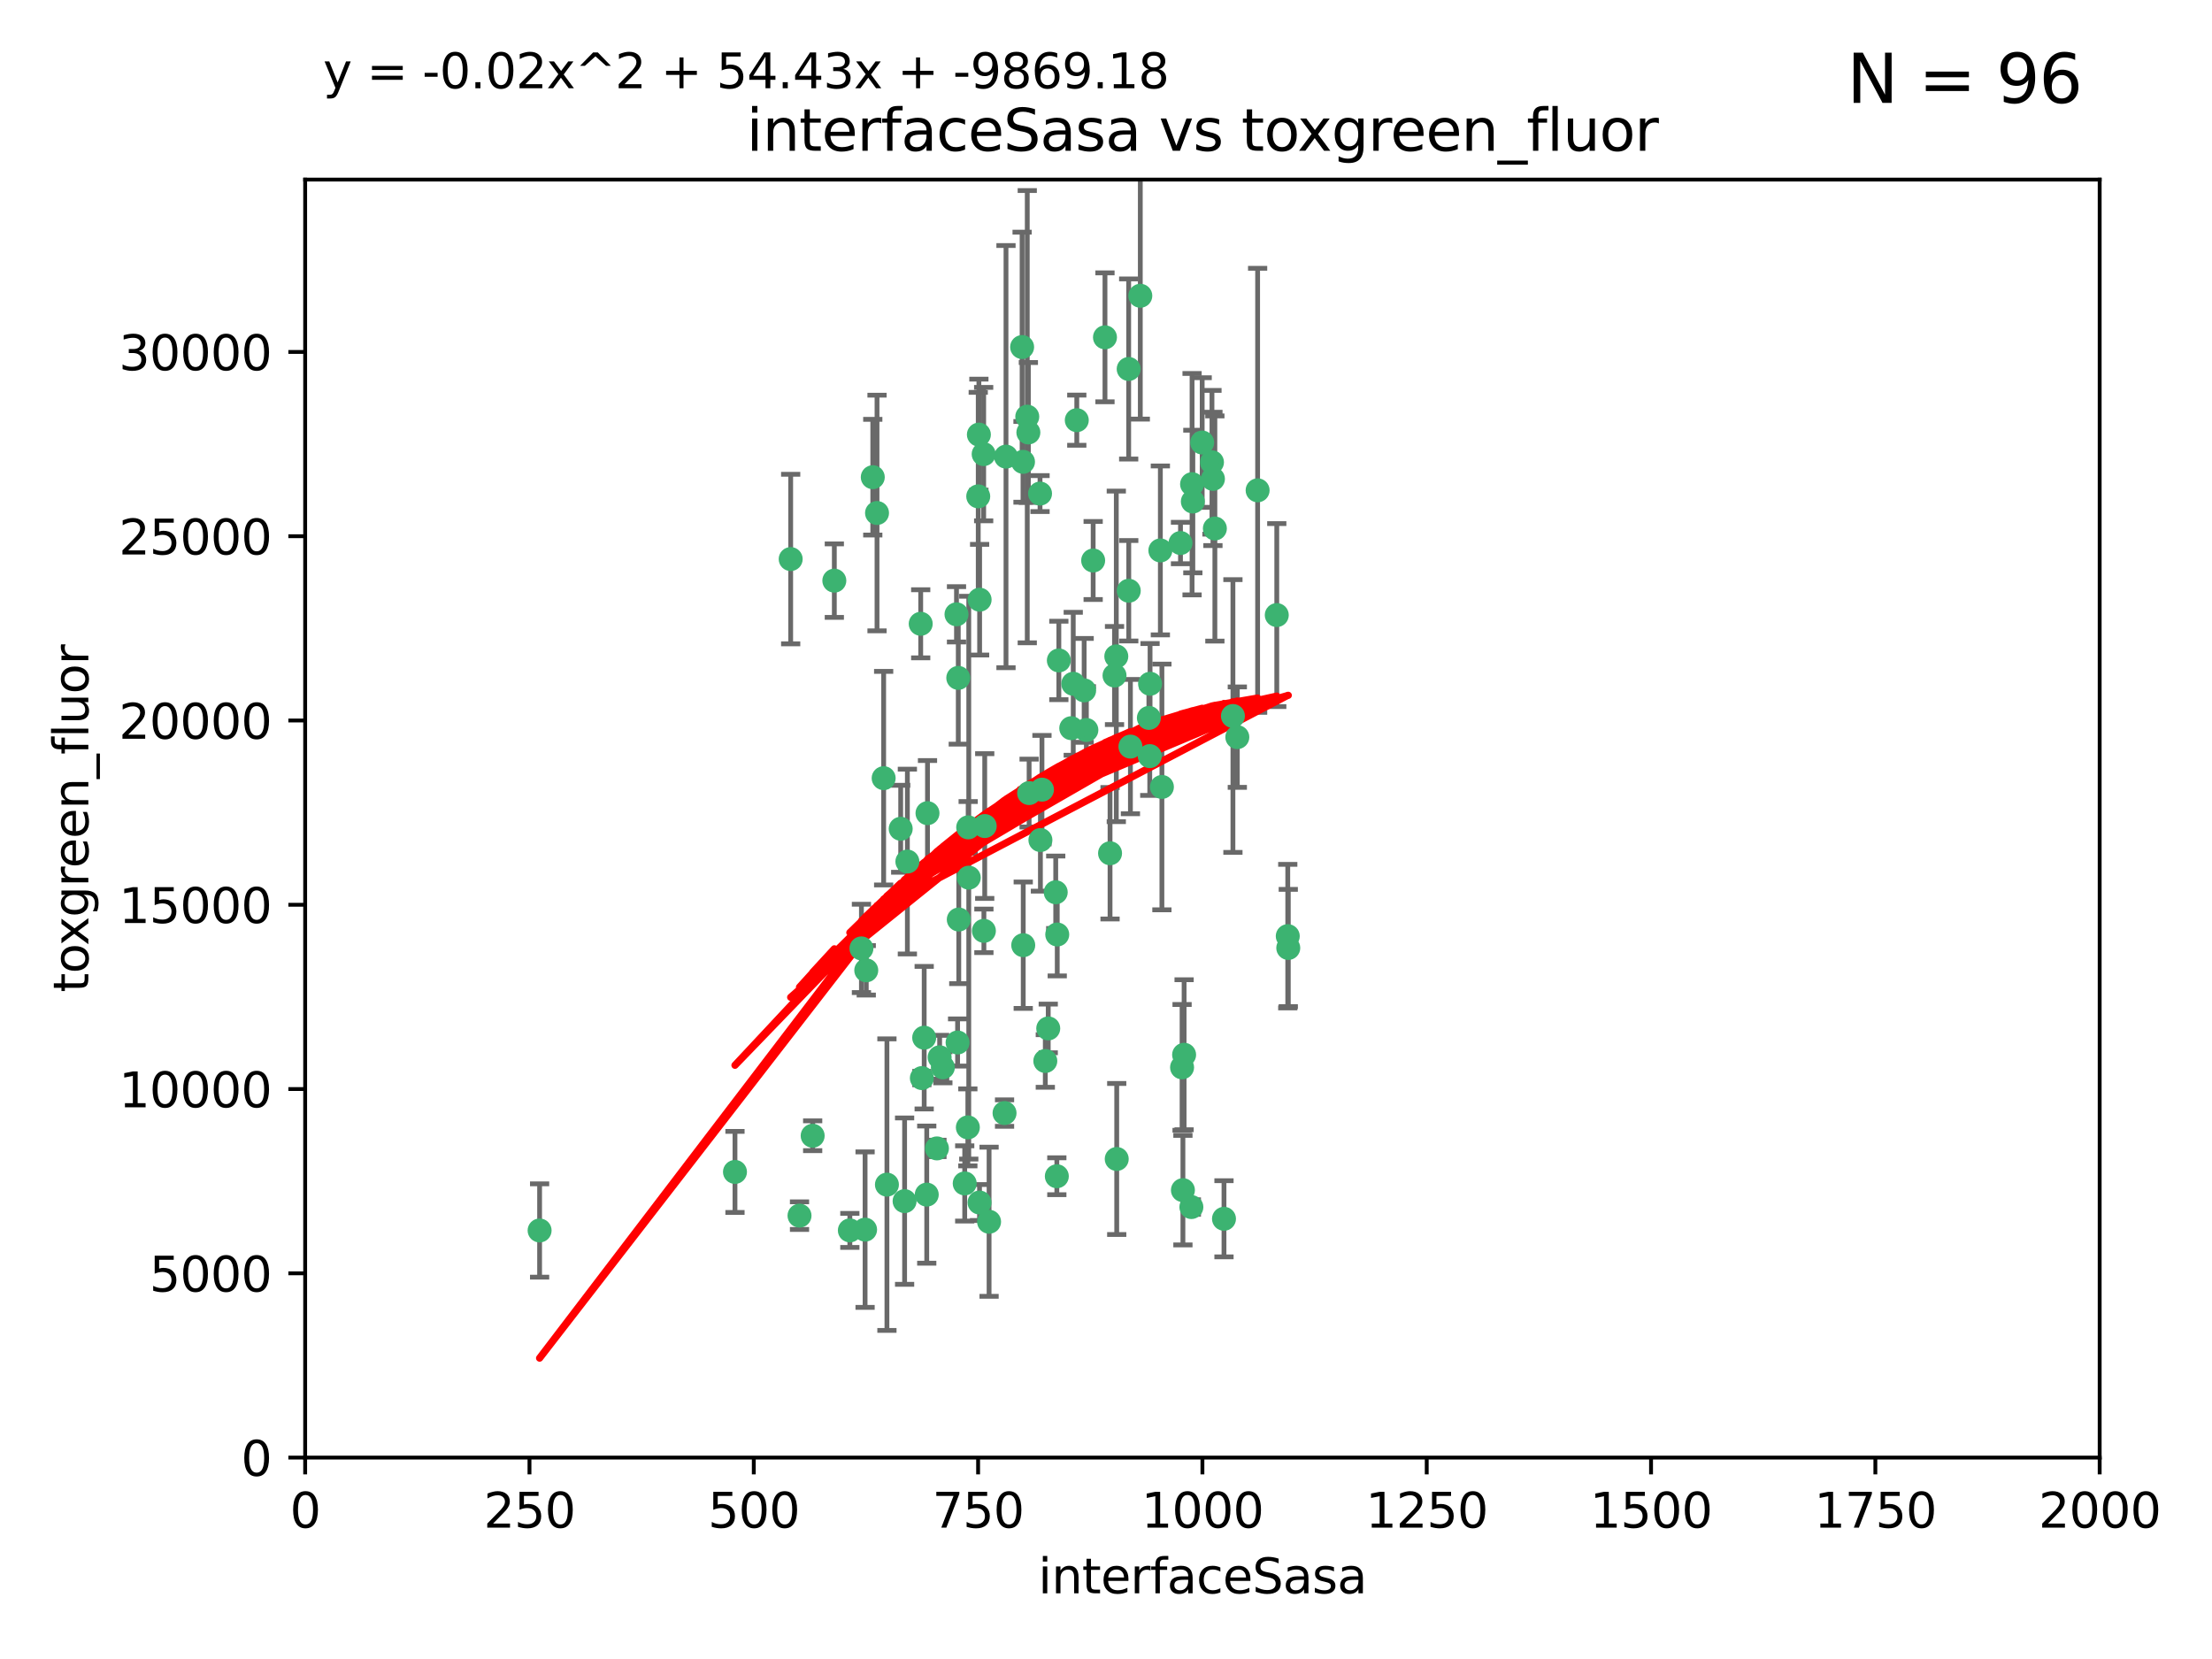 <?xml version="1.0" encoding="utf-8" standalone="no"?>
<!DOCTYPE svg PUBLIC "-//W3C//DTD SVG 1.1//EN"
  "http://www.w3.org/Graphics/SVG/1.1/DTD/svg11.dtd">
<svg xmlns:xlink="http://www.w3.org/1999/xlink" width="460.8pt" height="345.6pt" viewBox="0 0 460.8 345.6" xmlns="http://www.w3.org/2000/svg" version="1.1">
 <defs>
  <style type="text/css">*{stroke-linejoin: round; stroke-linecap: butt}</style>
 </defs>
 <g id="figure_1">
  <g id="patch_1">
   <path d="M 0 345.6 
L 460.8 345.6 
L 460.8 0 
L 0 0 
z
" style="fill: #ffffff"/>
  </g>
  <g id="axes_1">
   <g id="patch_2">
    <path d="M 63.571 303.64 
L 437.4 303.64 
L 437.4 37.411 
L 63.571 37.411 
z
" style="fill: #ffffff"/>
   </g>
   <g id="PathCollection_1">
    <defs>
     <path id="m5a71fd7a51" d="M 0 1.118 
C 0.297 1.118 0.581 1 0.791 0.791 
C 1 0.581 1.118 0.297 1.118 0 
C 1.118 -0.297 1 -0.581 0.791 -0.791 
C 0.581 -1 0.297 -1.118 0 -1.118 
C -0.297 -1.118 -0.581 -1 -0.791 -0.791 
C -1 -0.581 -1.118 -0.297 -1.118 0 
C -1.118 0.297 -1 0.581 -0.791 0.791 
C -0.581 1 -0.297 1.118 0 1.118 
z
" style="stroke: #3cb371"/>
    </defs>
    <g clip-path="url(#pb049f02587)">
     <use xlink:href="#m5a71fd7a51" x="212.925" y="72.294" style="fill: #3cb371; stroke: #3cb371"/>
     <use xlink:href="#m5a71fd7a51" x="232.546" y="136.733" style="fill: #3cb371; stroke: #3cb371"/>
     <use xlink:href="#m5a71fd7a51" x="250.437" y="92.187" style="fill: #3cb371; stroke: #3cb371"/>
     <use xlink:href="#m5a71fd7a51" x="245.919" y="113.121" style="fill: #3cb371; stroke: #3cb371"/>
     <use xlink:href="#m5a71fd7a51" x="261.986" y="102.144" style="fill: #3cb371; stroke: #3cb371"/>
     <use xlink:href="#m5a71fd7a51" x="252.676" y="99.763" style="fill: #3cb371; stroke: #3cb371"/>
     <use xlink:href="#m5a71fd7a51" x="230.187" y="70.271" style="fill: #3cb371; stroke: #3cb371"/>
     <use xlink:href="#m5a71fd7a51" x="235.488" y="155.531" style="fill: #3cb371; stroke: #3cb371"/>
     <use xlink:href="#m5a71fd7a51" x="235.142" y="123.063" style="fill: #3cb371; stroke: #3cb371"/>
     <use xlink:href="#m5a71fd7a51" x="223.161" y="151.693" style="fill: #3cb371; stroke: #3cb371"/>
     <use xlink:href="#m5a71fd7a51" x="242.046" y="163.936" style="fill: #3cb371; stroke: #3cb371"/>
     <use xlink:href="#m5a71fd7a51" x="248.491" y="104.476" style="fill: #3cb371; stroke: #3cb371"/>
     <use xlink:href="#m5a71fd7a51" x="241.725" y="114.664" style="fill: #3cb371; stroke: #3cb371"/>
     <use xlink:href="#m5a71fd7a51" x="225.848" y="143.815" style="fill: #3cb371; stroke: #3cb371"/>
     <use xlink:href="#m5a71fd7a51" x="227.725" y="116.762" style="fill: #3cb371; stroke: #3cb371"/>
     <use xlink:href="#m5a71fd7a51" x="235.125" y="76.865" style="fill: #3cb371; stroke: #3cb371"/>
     <use xlink:href="#m5a71fd7a51" x="214.228" y="90.091" style="fill: #3cb371; stroke: #3cb371"/>
     <use xlink:href="#m5a71fd7a51" x="237.546" y="61.614" style="fill: #3cb371; stroke: #3cb371"/>
     <use xlink:href="#m5a71fd7a51" x="257.757" y="153.559" style="fill: #3cb371; stroke: #3cb371"/>
     <use xlink:href="#m5a71fd7a51" x="216.658" y="102.821" style="fill: #3cb371; stroke: #3cb371"/>
     <use xlink:href="#m5a71fd7a51" x="204.916" y="94.6" style="fill: #3cb371; stroke: #3cb371"/>
     <use xlink:href="#m5a71fd7a51" x="256.841" y="149.16" style="fill: #3cb371; stroke: #3cb371"/>
     <use xlink:href="#m5a71fd7a51" x="199.256" y="127.973" style="fill: #3cb371; stroke: #3cb371"/>
     <use xlink:href="#m5a71fd7a51" x="213.159" y="196.901" style="fill: #3cb371; stroke: #3cb371"/>
     <use xlink:href="#m5a71fd7a51" x="220.577" y="137.58" style="fill: #3cb371; stroke: #3cb371"/>
     <use xlink:href="#m5a71fd7a51" x="217.06" y="164.499" style="fill: #3cb371; stroke: #3cb371"/>
     <use xlink:href="#m5a71fd7a51" x="223.577" y="142.442" style="fill: #3cb371; stroke: #3cb371"/>
     <use xlink:href="#m5a71fd7a51" x="214.383" y="165.211" style="fill: #3cb371; stroke: #3cb371"/>
     <use xlink:href="#m5a71fd7a51" x="184.763" y="246.782" style="fill: #3cb371; stroke: #3cb371"/>
     <use xlink:href="#m5a71fd7a51" x="203.92" y="90.534" style="fill: #3cb371; stroke: #3cb371"/>
     <use xlink:href="#m5a71fd7a51" x="181.815" y="99.407" style="fill: #3cb371; stroke: #3cb371"/>
     <use xlink:href="#m5a71fd7a51" x="239.332" y="149.553" style="fill: #3cb371; stroke: #3cb371"/>
     <use xlink:href="#m5a71fd7a51" x="204.073" y="124.926" style="fill: #3cb371; stroke: #3cb371"/>
     <use xlink:href="#m5a71fd7a51" x="248.329" y="100.862" style="fill: #3cb371; stroke: #3cb371"/>
     <use xlink:href="#m5a71fd7a51" x="182.701" y="106.867" style="fill: #3cb371; stroke: #3cb371"/>
     <use xlink:href="#m5a71fd7a51" x="253.08" y="110.098" style="fill: #3cb371; stroke: #3cb371"/>
     <use xlink:href="#m5a71fd7a51" x="239.579" y="142.44" style="fill: #3cb371; stroke: #3cb371"/>
     <use xlink:href="#m5a71fd7a51" x="265.975" y="128.131" style="fill: #3cb371; stroke: #3cb371"/>
     <use xlink:href="#m5a71fd7a51" x="213.998" y="86.8" style="fill: #3cb371; stroke: #3cb371"/>
     <use xlink:href="#m5a71fd7a51" x="232.635" y="241.437" style="fill: #3cb371; stroke: #3cb371"/>
     <use xlink:href="#m5a71fd7a51" x="252.476" y="96.298" style="fill: #3cb371; stroke: #3cb371"/>
     <use xlink:href="#m5a71fd7a51" x="203.785" y="103.401" style="fill: #3cb371; stroke: #3cb371"/>
     <use xlink:href="#m5a71fd7a51" x="226.312" y="152.072" style="fill: #3cb371; stroke: #3cb371"/>
     <use xlink:href="#m5a71fd7a51" x="219.927" y="185.876" style="fill: #3cb371; stroke: #3cb371"/>
     <use xlink:href="#m5a71fd7a51" x="218.368" y="214.241" style="fill: #3cb371; stroke: #3cb371"/>
     <use xlink:href="#m5a71fd7a51" x="209.568" y="95.121" style="fill: #3cb371; stroke: #3cb371"/>
     <use xlink:href="#m5a71fd7a51" x="248.185" y="251.452" style="fill: #3cb371; stroke: #3cb371"/>
     <use xlink:href="#m5a71fd7a51" x="220.157" y="245.034" style="fill: #3cb371; stroke: #3cb371"/>
     <use xlink:href="#m5a71fd7a51" x="213.11" y="96.211" style="fill: #3cb371; stroke: #3cb371"/>
     <use xlink:href="#m5a71fd7a51" x="180.458" y="202.138" style="fill: #3cb371; stroke: #3cb371"/>
     <use xlink:href="#m5a71fd7a51" x="268.265" y="195.013" style="fill: #3cb371; stroke: #3cb371"/>
     <use xlink:href="#m5a71fd7a51" x="199.626" y="141.216" style="fill: #3cb371; stroke: #3cb371"/>
     <use xlink:href="#m5a71fd7a51" x="189.023" y="179.478" style="fill: #3cb371; stroke: #3cb371"/>
     <use xlink:href="#m5a71fd7a51" x="246.424" y="247.93" style="fill: #3cb371; stroke: #3cb371"/>
     <use xlink:href="#m5a71fd7a51" x="193.215" y="169.397" style="fill: #3cb371; stroke: #3cb371"/>
     <use xlink:href="#m5a71fd7a51" x="209.265" y="231.871" style="fill: #3cb371; stroke: #3cb371"/>
     <use xlink:href="#m5a71fd7a51" x="268.37" y="197.478" style="fill: #3cb371; stroke: #3cb371"/>
     <use xlink:href="#m5a71fd7a51" x="224.314" y="87.531" style="fill: #3cb371; stroke: #3cb371"/>
     <use xlink:href="#m5a71fd7a51" x="239.516" y="157.513" style="fill: #3cb371; stroke: #3cb371"/>
     <use xlink:href="#m5a71fd7a51" x="201.813" y="182.831" style="fill: #3cb371; stroke: #3cb371"/>
     <use xlink:href="#m5a71fd7a51" x="204.964" y="193.912" style="fill: #3cb371; stroke: #3cb371"/>
     <use xlink:href="#m5a71fd7a51" x="220.243" y="194.673" style="fill: #3cb371; stroke: #3cb371"/>
     <use xlink:href="#m5a71fd7a51" x="231.243" y="177.75" style="fill: #3cb371; stroke: #3cb371"/>
     <use xlink:href="#m5a71fd7a51" x="164.714" y="116.464" style="fill: #3cb371; stroke: #3cb371"/>
     <use xlink:href="#m5a71fd7a51" x="216.738" y="174.998" style="fill: #3cb371; stroke: #3cb371"/>
     <use xlink:href="#m5a71fd7a51" x="205.136" y="172.082" style="fill: #3cb371; stroke: #3cb371"/>
     <use xlink:href="#m5a71fd7a51" x="201.621" y="234.855" style="fill: #3cb371; stroke: #3cb371"/>
     <use xlink:href="#m5a71fd7a51" x="246.248" y="222.355" style="fill: #3cb371; stroke: #3cb371"/>
     <use xlink:href="#m5a71fd7a51" x="201.69" y="172.356" style="fill: #3cb371; stroke: #3cb371"/>
     <use xlink:href="#m5a71fd7a51" x="246.671" y="219.725" style="fill: #3cb371; stroke: #3cb371"/>
     <use xlink:href="#m5a71fd7a51" x="199.731" y="191.554" style="fill: #3cb371; stroke: #3cb371"/>
     <use xlink:href="#m5a71fd7a51" x="196.417" y="222.343" style="fill: #3cb371; stroke: #3cb371"/>
     <use xlink:href="#m5a71fd7a51" x="206.043" y="254.514" style="fill: #3cb371; stroke: #3cb371"/>
     <use xlink:href="#m5a71fd7a51" x="191.8" y="129.947" style="fill: #3cb371; stroke: #3cb371"/>
     <use xlink:href="#m5a71fd7a51" x="192.525" y="216.17" style="fill: #3cb371; stroke: #3cb371"/>
     <use xlink:href="#m5a71fd7a51" x="254.979" y="253.898" style="fill: #3cb371; stroke: #3cb371"/>
     <use xlink:href="#m5a71fd7a51" x="184.082" y="162.105" style="fill: #3cb371; stroke: #3cb371"/>
     <use xlink:href="#m5a71fd7a51" x="232.174" y="140.722" style="fill: #3cb371; stroke: #3cb371"/>
     <use xlink:href="#m5a71fd7a51" x="179.453" y="197.571" style="fill: #3cb371; stroke: #3cb371"/>
     <use xlink:href="#m5a71fd7a51" x="192.041" y="224.585" style="fill: #3cb371; stroke: #3cb371"/>
     <use xlink:href="#m5a71fd7a51" x="112.41" y="256.331" style="fill: #3cb371; stroke: #3cb371"/>
     <use xlink:href="#m5a71fd7a51" x="188.445" y="250.216" style="fill: #3cb371; stroke: #3cb371"/>
     <use xlink:href="#m5a71fd7a51" x="217.757" y="221.023" style="fill: #3cb371; stroke: #3cb371"/>
     <use xlink:href="#m5a71fd7a51" x="169.294" y="236.599" style="fill: #3cb371; stroke: #3cb371"/>
     <use xlink:href="#m5a71fd7a51" x="173.806" y="120.958" style="fill: #3cb371; stroke: #3cb371"/>
     <use xlink:href="#m5a71fd7a51" x="166.554" y="253.241" style="fill: #3cb371; stroke: #3cb371"/>
     <use xlink:href="#m5a71fd7a51" x="195.181" y="239.234" style="fill: #3cb371; stroke: #3cb371"/>
     <use xlink:href="#m5a71fd7a51" x="204.052" y="250.509" style="fill: #3cb371; stroke: #3cb371"/>
     <use xlink:href="#m5a71fd7a51" x="195.744" y="220.252" style="fill: #3cb371; stroke: #3cb371"/>
     <use xlink:href="#m5a71fd7a51" x="180.213" y="256.155" style="fill: #3cb371; stroke: #3cb371"/>
     <use xlink:href="#m5a71fd7a51" x="187.632" y="172.649" style="fill: #3cb371; stroke: #3cb371"/>
     <use xlink:href="#m5a71fd7a51" x="177.039" y="256.316" style="fill: #3cb371; stroke: #3cb371"/>
     <use xlink:href="#m5a71fd7a51" x="200.968" y="246.532" style="fill: #3cb371; stroke: #3cb371"/>
     <use xlink:href="#m5a71fd7a51" x="199.484" y="217.17" style="fill: #3cb371; stroke: #3cb371"/>
     <use xlink:href="#m5a71fd7a51" x="153.109" y="244.135" style="fill: #3cb371; stroke: #3cb371"/>
     <use xlink:href="#m5a71fd7a51" x="193.058" y="248.861" style="fill: #3cb371; stroke: #3cb371"/>
    </g>
   </g>
   <g id="matplotlib.axis_1">
    <g id="xtick_1">
     <g id="line2d_1">
      <defs>
       <path id="m23a3ecdcb5" d="M 0 0 
L 0 3.5 
" style="stroke: #000000; stroke-width: 0.8"/>
      </defs>
      <g>
       <use xlink:href="#m23a3ecdcb5" x="63.571" y="303.64" style="stroke: #000000; stroke-width: 0.8"/>
      </g>
     </g>
     <g id="text_1">
      <!-- 0 -->
      <g transform="translate(60.39 318.238)scale(0.1 -0.1)">
       <defs>
        <path id="DejaVuSans-30" d="M 2034 4250 
Q 1547 4250 1301 3770 
Q 1056 3291 1056 2328 
Q 1056 1369 1301 889 
Q 1547 409 2034 409 
Q 2525 409 2770 889 
Q 3016 1369 3016 2328 
Q 3016 3291 2770 3770 
Q 2525 4250 2034 4250 
z
M 2034 4750 
Q 2819 4750 3233 4129 
Q 3647 3509 3647 2328 
Q 3647 1150 3233 529 
Q 2819 -91 2034 -91 
Q 1250 -91 836 529 
Q 422 1150 422 2328 
Q 422 3509 836 4129 
Q 1250 4750 2034 4750 
z
" transform="scale(0.016)"/>
       </defs>
       <use xlink:href="#DejaVuSans-30"/>
      </g>
     </g>
    </g>
    <g id="xtick_2">
     <g id="line2d_2">
      <g>
       <use xlink:href="#m23a3ecdcb5" x="110.3" y="303.64" style="stroke: #000000; stroke-width: 0.8"/>
      </g>
     </g>
     <g id="text_2">
      <!-- 250 -->
      <g transform="translate(100.756 318.238)scale(0.1 -0.1)">
       <defs>
        <path id="DejaVuSans-32" d="M 1228 531 
L 3431 531 
L 3431 0 
L 469 0 
L 469 531 
Q 828 903 1448 1529 
Q 2069 2156 2228 2338 
Q 2531 2678 2651 2914 
Q 2772 3150 2772 3378 
Q 2772 3750 2511 3984 
Q 2250 4219 1831 4219 
Q 1534 4219 1204 4116 
Q 875 4013 500 3803 
L 500 4441 
Q 881 4594 1212 4672 
Q 1544 4750 1819 4750 
Q 2544 4750 2975 4387 
Q 3406 4025 3406 3419 
Q 3406 3131 3298 2873 
Q 3191 2616 2906 2266 
Q 2828 2175 2409 1742 
Q 1991 1309 1228 531 
z
" transform="scale(0.016)"/>
        <path id="DejaVuSans-35" d="M 691 4666 
L 3169 4666 
L 3169 4134 
L 1269 4134 
L 1269 2991 
Q 1406 3038 1543 3061 
Q 1681 3084 1819 3084 
Q 2600 3084 3056 2656 
Q 3513 2228 3513 1497 
Q 3513 744 3044 326 
Q 2575 -91 1722 -91 
Q 1428 -91 1123 -41 
Q 819 9 494 109 
L 494 744 
Q 775 591 1075 516 
Q 1375 441 1709 441 
Q 2250 441 2565 725 
Q 2881 1009 2881 1497 
Q 2881 1984 2565 2268 
Q 2250 2553 1709 2553 
Q 1456 2553 1204 2497 
Q 953 2441 691 2322 
L 691 4666 
z
" transform="scale(0.016)"/>
       </defs>
       <use xlink:href="#DejaVuSans-32"/>
       <use xlink:href="#DejaVuSans-35" x="63.623"/>
       <use xlink:href="#DejaVuSans-30" x="127.246"/>
      </g>
     </g>
    </g>
    <g id="xtick_3">
     <g id="line2d_3">
      <g>
       <use xlink:href="#m23a3ecdcb5" x="157.028" y="303.64" style="stroke: #000000; stroke-width: 0.8"/>
      </g>
     </g>
     <g id="text_3">
      <!-- 500 -->
      <g transform="translate(147.485 318.238)scale(0.1 -0.1)">
       <use xlink:href="#DejaVuSans-35"/>
       <use xlink:href="#DejaVuSans-30" x="63.623"/>
       <use xlink:href="#DejaVuSans-30" x="127.246"/>
      </g>
     </g>
    </g>
    <g id="xtick_4">
     <g id="line2d_4">
      <g>
       <use xlink:href="#m23a3ecdcb5" x="203.757" y="303.64" style="stroke: #000000; stroke-width: 0.8"/>
      </g>
     </g>
     <g id="text_4">
      <!-- 750 -->
      <g transform="translate(194.213 318.238)scale(0.1 -0.1)">
       <defs>
        <path id="DejaVuSans-37" d="M 525 4666 
L 3525 4666 
L 3525 4397 
L 1831 0 
L 1172 0 
L 2766 4134 
L 525 4134 
L 525 4666 
z
" transform="scale(0.016)"/>
       </defs>
       <use xlink:href="#DejaVuSans-37"/>
       <use xlink:href="#DejaVuSans-35" x="63.623"/>
       <use xlink:href="#DejaVuSans-30" x="127.246"/>
      </g>
     </g>
    </g>
    <g id="xtick_5">
     <g id="line2d_5">
      <g>
       <use xlink:href="#m23a3ecdcb5" x="250.486" y="303.64" style="stroke: #000000; stroke-width: 0.8"/>
      </g>
     </g>
     <g id="text_5">
      <!-- 1000 -->
      <g transform="translate(237.761 318.238)scale(0.1 -0.1)">
       <defs>
        <path id="DejaVuSans-31" d="M 794 531 
L 1825 531 
L 1825 4091 
L 703 3866 
L 703 4441 
L 1819 4666 
L 2450 4666 
L 2450 531 
L 3481 531 
L 3481 0 
L 794 0 
L 794 531 
z
" transform="scale(0.016)"/>
       </defs>
       <use xlink:href="#DejaVuSans-31"/>
       <use xlink:href="#DejaVuSans-30" x="63.623"/>
       <use xlink:href="#DejaVuSans-30" x="127.246"/>
       <use xlink:href="#DejaVuSans-30" x="190.869"/>
      </g>
     </g>
    </g>
    <g id="xtick_6">
     <g id="line2d_6">
      <g>
       <use xlink:href="#m23a3ecdcb5" x="297.214" y="303.64" style="stroke: #000000; stroke-width: 0.8"/>
      </g>
     </g>
     <g id="text_6">
      <!-- 1250 -->
      <g transform="translate(284.489 318.238)scale(0.1 -0.1)">
       <use xlink:href="#DejaVuSans-31"/>
       <use xlink:href="#DejaVuSans-32" x="63.623"/>
       <use xlink:href="#DejaVuSans-35" x="127.246"/>
       <use xlink:href="#DejaVuSans-30" x="190.869"/>
      </g>
     </g>
    </g>
    <g id="xtick_7">
     <g id="line2d_7">
      <g>
       <use xlink:href="#m23a3ecdcb5" x="343.943" y="303.64" style="stroke: #000000; stroke-width: 0.8"/>
      </g>
     </g>
     <g id="text_7">
      <!-- 1500 -->
      <g transform="translate(331.218 318.238)scale(0.1 -0.1)">
       <use xlink:href="#DejaVuSans-31"/>
       <use xlink:href="#DejaVuSans-35" x="63.623"/>
       <use xlink:href="#DejaVuSans-30" x="127.246"/>
       <use xlink:href="#DejaVuSans-30" x="190.869"/>
      </g>
     </g>
    </g>
    <g id="xtick_8">
     <g id="line2d_8">
      <g>
       <use xlink:href="#m23a3ecdcb5" x="390.671" y="303.64" style="stroke: #000000; stroke-width: 0.8"/>
      </g>
     </g>
     <g id="text_8">
      <!-- 1750 -->
      <g transform="translate(377.946 318.238)scale(0.1 -0.1)">
       <use xlink:href="#DejaVuSans-31"/>
       <use xlink:href="#DejaVuSans-37" x="63.623"/>
       <use xlink:href="#DejaVuSans-35" x="127.246"/>
       <use xlink:href="#DejaVuSans-30" x="190.869"/>
      </g>
     </g>
    </g>
    <g id="xtick_9">
     <g id="line2d_9">
      <g>
       <use xlink:href="#m23a3ecdcb5" x="437.4" y="303.64" style="stroke: #000000; stroke-width: 0.8"/>
      </g>
     </g>
     <g id="text_9">
      <!-- 2000 -->
      <g transform="translate(424.675 318.238)scale(0.1 -0.1)">
       <use xlink:href="#DejaVuSans-32"/>
       <use xlink:href="#DejaVuSans-30" x="63.623"/>
       <use xlink:href="#DejaVuSans-30" x="127.246"/>
       <use xlink:href="#DejaVuSans-30" x="190.869"/>
      </g>
     </g>
    </g>
    <g id="text_10">
     <!-- interfaceSasa -->
     <g transform="translate(216.279 331.917)scale(0.1 -0.1)">
      <defs>
       <path id="DejaVuSans-69" d="M 603 3500 
L 1178 3500 
L 1178 0 
L 603 0 
L 603 3500 
z
M 603 4863 
L 1178 4863 
L 1178 4134 
L 603 4134 
L 603 4863 
z
" transform="scale(0.016)"/>
       <path id="DejaVuSans-6e" d="M 3513 2113 
L 3513 0 
L 2938 0 
L 2938 2094 
Q 2938 2591 2744 2837 
Q 2550 3084 2163 3084 
Q 1697 3084 1428 2787 
Q 1159 2491 1159 1978 
L 1159 0 
L 581 0 
L 581 3500 
L 1159 3500 
L 1159 2956 
Q 1366 3272 1645 3428 
Q 1925 3584 2291 3584 
Q 2894 3584 3203 3211 
Q 3513 2838 3513 2113 
z
" transform="scale(0.016)"/>
       <path id="DejaVuSans-74" d="M 1172 4494 
L 1172 3500 
L 2356 3500 
L 2356 3053 
L 1172 3053 
L 1172 1153 
Q 1172 725 1289 603 
Q 1406 481 1766 481 
L 2356 481 
L 2356 0 
L 1766 0 
Q 1100 0 847 248 
Q 594 497 594 1153 
L 594 3053 
L 172 3053 
L 172 3500 
L 594 3500 
L 594 4494 
L 1172 4494 
z
" transform="scale(0.016)"/>
       <path id="DejaVuSans-65" d="M 3597 1894 
L 3597 1613 
L 953 1613 
Q 991 1019 1311 708 
Q 1631 397 2203 397 
Q 2534 397 2845 478 
Q 3156 559 3463 722 
L 3463 178 
Q 3153 47 2828 -22 
Q 2503 -91 2169 -91 
Q 1331 -91 842 396 
Q 353 884 353 1716 
Q 353 2575 817 3079 
Q 1281 3584 2069 3584 
Q 2775 3584 3186 3129 
Q 3597 2675 3597 1894 
z
M 3022 2063 
Q 3016 2534 2758 2815 
Q 2500 3097 2075 3097 
Q 1594 3097 1305 2825 
Q 1016 2553 972 2059 
L 3022 2063 
z
" transform="scale(0.016)"/>
       <path id="DejaVuSans-72" d="M 2631 2963 
Q 2534 3019 2420 3045 
Q 2306 3072 2169 3072 
Q 1681 3072 1420 2755 
Q 1159 2438 1159 1844 
L 1159 0 
L 581 0 
L 581 3500 
L 1159 3500 
L 1159 2956 
Q 1341 3275 1631 3429 
Q 1922 3584 2338 3584 
Q 2397 3584 2469 3576 
Q 2541 3569 2628 3553 
L 2631 2963 
z
" transform="scale(0.016)"/>
       <path id="DejaVuSans-66" d="M 2375 4863 
L 2375 4384 
L 1825 4384 
Q 1516 4384 1395 4259 
Q 1275 4134 1275 3809 
L 1275 3500 
L 2222 3500 
L 2222 3053 
L 1275 3053 
L 1275 0 
L 697 0 
L 697 3053 
L 147 3053 
L 147 3500 
L 697 3500 
L 697 3744 
Q 697 4328 969 4595 
Q 1241 4863 1831 4863 
L 2375 4863 
z
" transform="scale(0.016)"/>
       <path id="DejaVuSans-61" d="M 2194 1759 
Q 1497 1759 1228 1600 
Q 959 1441 959 1056 
Q 959 750 1161 570 
Q 1363 391 1709 391 
Q 2188 391 2477 730 
Q 2766 1069 2766 1631 
L 2766 1759 
L 2194 1759 
z
M 3341 1997 
L 3341 0 
L 2766 0 
L 2766 531 
Q 2569 213 2275 61 
Q 1981 -91 1556 -91 
Q 1019 -91 701 211 
Q 384 513 384 1019 
Q 384 1609 779 1909 
Q 1175 2209 1959 2209 
L 2766 2209 
L 2766 2266 
Q 2766 2663 2505 2880 
Q 2244 3097 1772 3097 
Q 1472 3097 1187 3025 
Q 903 2953 641 2809 
L 641 3341 
Q 956 3463 1253 3523 
Q 1550 3584 1831 3584 
Q 2591 3584 2966 3190 
Q 3341 2797 3341 1997 
z
" transform="scale(0.016)"/>
       <path id="DejaVuSans-63" d="M 3122 3366 
L 3122 2828 
Q 2878 2963 2633 3030 
Q 2388 3097 2138 3097 
Q 1578 3097 1268 2742 
Q 959 2388 959 1747 
Q 959 1106 1268 751 
Q 1578 397 2138 397 
Q 2388 397 2633 464 
Q 2878 531 3122 666 
L 3122 134 
Q 2881 22 2623 -34 
Q 2366 -91 2075 -91 
Q 1284 -91 818 406 
Q 353 903 353 1747 
Q 353 2603 823 3093 
Q 1294 3584 2113 3584 
Q 2378 3584 2631 3529 
Q 2884 3475 3122 3366 
z
" transform="scale(0.016)"/>
       <path id="DejaVuSans-53" d="M 3425 4513 
L 3425 3897 
Q 3066 4069 2747 4153 
Q 2428 4238 2131 4238 
Q 1616 4238 1336 4038 
Q 1056 3838 1056 3469 
Q 1056 3159 1242 3001 
Q 1428 2844 1947 2747 
L 2328 2669 
Q 3034 2534 3370 2195 
Q 3706 1856 3706 1288 
Q 3706 609 3251 259 
Q 2797 -91 1919 -91 
Q 1588 -91 1214 -16 
Q 841 59 441 206 
L 441 856 
Q 825 641 1194 531 
Q 1563 422 1919 422 
Q 2459 422 2753 634 
Q 3047 847 3047 1241 
Q 3047 1584 2836 1778 
Q 2625 1972 2144 2069 
L 1759 2144 
Q 1053 2284 737 2584 
Q 422 2884 422 3419 
Q 422 4038 858 4394 
Q 1294 4750 2059 4750 
Q 2388 4750 2728 4690 
Q 3069 4631 3425 4513 
z
" transform="scale(0.016)"/>
       <path id="DejaVuSans-73" d="M 2834 3397 
L 2834 2853 
Q 2591 2978 2328 3040 
Q 2066 3103 1784 3103 
Q 1356 3103 1142 2972 
Q 928 2841 928 2578 
Q 928 2378 1081 2264 
Q 1234 2150 1697 2047 
L 1894 2003 
Q 2506 1872 2764 1633 
Q 3022 1394 3022 966 
Q 3022 478 2636 193 
Q 2250 -91 1575 -91 
Q 1294 -91 989 -36 
Q 684 19 347 128 
L 347 722 
Q 666 556 975 473 
Q 1284 391 1588 391 
Q 1994 391 2212 530 
Q 2431 669 2431 922 
Q 2431 1156 2273 1281 
Q 2116 1406 1581 1522 
L 1381 1569 
Q 847 1681 609 1914 
Q 372 2147 372 2553 
Q 372 3047 722 3315 
Q 1072 3584 1716 3584 
Q 2034 3584 2315 3537 
Q 2597 3491 2834 3397 
z
" transform="scale(0.016)"/>
      </defs>
      <use xlink:href="#DejaVuSans-69"/>
      <use xlink:href="#DejaVuSans-6e" x="27.783"/>
      <use xlink:href="#DejaVuSans-74" x="91.162"/>
      <use xlink:href="#DejaVuSans-65" x="130.371"/>
      <use xlink:href="#DejaVuSans-72" x="191.895"/>
      <use xlink:href="#DejaVuSans-66" x="233.008"/>
      <use xlink:href="#DejaVuSans-61" x="268.213"/>
      <use xlink:href="#DejaVuSans-63" x="329.492"/>
      <use xlink:href="#DejaVuSans-65" x="384.473"/>
      <use xlink:href="#DejaVuSans-53" x="445.996"/>
      <use xlink:href="#DejaVuSans-61" x="509.473"/>
      <use xlink:href="#DejaVuSans-73" x="570.752"/>
      <use xlink:href="#DejaVuSans-61" x="622.852"/>
     </g>
    </g>
   </g>
   <g id="matplotlib.axis_2">
    <g id="ytick_1">
     <g id="line2d_10">
      <defs>
       <path id="m377b6f2663" d="M 0 0 
L -3.5 0 
" style="stroke: #000000; stroke-width: 0.8"/>
      </defs>
      <g>
       <use xlink:href="#m377b6f2663" x="63.571" y="303.64" style="stroke: #000000; stroke-width: 0.8"/>
      </g>
     </g>
     <g id="text_11">
      <!-- 0 -->
      <g transform="translate(50.209 307.439)scale(0.1 -0.1)">
       <use xlink:href="#DejaVuSans-30"/>
      </g>
     </g>
    </g>
    <g id="ytick_2">
     <g id="line2d_11">
      <g>
       <use xlink:href="#m377b6f2663" x="63.571" y="265.253" style="stroke: #000000; stroke-width: 0.8"/>
      </g>
     </g>
     <g id="text_12">
      <!-- 5000 -->
      <g transform="translate(31.121 269.052)scale(0.1 -0.1)">
       <use xlink:href="#DejaVuSans-35"/>
       <use xlink:href="#DejaVuSans-30" x="63.623"/>
       <use xlink:href="#DejaVuSans-30" x="127.246"/>
       <use xlink:href="#DejaVuSans-30" x="190.869"/>
      </g>
     </g>
    </g>
    <g id="ytick_3">
     <g id="line2d_12">
      <g>
       <use xlink:href="#m377b6f2663" x="63.571" y="226.866" style="stroke: #000000; stroke-width: 0.8"/>
      </g>
     </g>
     <g id="text_13">
      <!-- 10000 -->
      <g transform="translate(24.759 230.665)scale(0.1 -0.1)">
       <use xlink:href="#DejaVuSans-31"/>
       <use xlink:href="#DejaVuSans-30" x="63.623"/>
       <use xlink:href="#DejaVuSans-30" x="127.246"/>
       <use xlink:href="#DejaVuSans-30" x="190.869"/>
       <use xlink:href="#DejaVuSans-30" x="254.492"/>
      </g>
     </g>
    </g>
    <g id="ytick_4">
     <g id="line2d_13">
      <g>
       <use xlink:href="#m377b6f2663" x="63.571" y="188.479" style="stroke: #000000; stroke-width: 0.8"/>
      </g>
     </g>
     <g id="text_14">
      <!-- 15000 -->
      <g transform="translate(24.759 192.278)scale(0.1 -0.1)">
       <use xlink:href="#DejaVuSans-31"/>
       <use xlink:href="#DejaVuSans-35" x="63.623"/>
       <use xlink:href="#DejaVuSans-30" x="127.246"/>
       <use xlink:href="#DejaVuSans-30" x="190.869"/>
       <use xlink:href="#DejaVuSans-30" x="254.492"/>
      </g>
     </g>
    </g>
    <g id="ytick_5">
     <g id="line2d_14">
      <g>
       <use xlink:href="#m377b6f2663" x="63.571" y="150.092" style="stroke: #000000; stroke-width: 0.8"/>
      </g>
     </g>
     <g id="text_15">
      <!-- 20000 -->
      <g transform="translate(24.759 153.891)scale(0.1 -0.1)">
       <use xlink:href="#DejaVuSans-32"/>
       <use xlink:href="#DejaVuSans-30" x="63.623"/>
       <use xlink:href="#DejaVuSans-30" x="127.246"/>
       <use xlink:href="#DejaVuSans-30" x="190.869"/>
       <use xlink:href="#DejaVuSans-30" x="254.492"/>
      </g>
     </g>
    </g>
    <g id="ytick_6">
     <g id="line2d_15">
      <g>
       <use xlink:href="#m377b6f2663" x="63.571" y="111.705" style="stroke: #000000; stroke-width: 0.8"/>
      </g>
     </g>
     <g id="text_16">
      <!-- 25000 -->
      <g transform="translate(24.759 115.504)scale(0.1 -0.1)">
       <use xlink:href="#DejaVuSans-32"/>
       <use xlink:href="#DejaVuSans-35" x="63.623"/>
       <use xlink:href="#DejaVuSans-30" x="127.246"/>
       <use xlink:href="#DejaVuSans-30" x="190.869"/>
       <use xlink:href="#DejaVuSans-30" x="254.492"/>
      </g>
     </g>
    </g>
    <g id="ytick_7">
     <g id="line2d_16">
      <g>
       <use xlink:href="#m377b6f2663" x="63.571" y="73.317" style="stroke: #000000; stroke-width: 0.8"/>
      </g>
     </g>
     <g id="text_17">
      <!-- 30000 -->
      <g transform="translate(24.759 77.117)scale(0.1 -0.1)">
       <defs>
        <path id="DejaVuSans-33" d="M 2597 2516 
Q 3050 2419 3304 2112 
Q 3559 1806 3559 1356 
Q 3559 666 3084 287 
Q 2609 -91 1734 -91 
Q 1441 -91 1130 -33 
Q 819 25 488 141 
L 488 750 
Q 750 597 1062 519 
Q 1375 441 1716 441 
Q 2309 441 2620 675 
Q 2931 909 2931 1356 
Q 2931 1769 2642 2001 
Q 2353 2234 1838 2234 
L 1294 2234 
L 1294 2753 
L 1863 2753 
Q 2328 2753 2575 2939 
Q 2822 3125 2822 3475 
Q 2822 3834 2567 4026 
Q 2313 4219 1838 4219 
Q 1578 4219 1281 4162 
Q 984 4106 628 3988 
L 628 4550 
Q 988 4650 1302 4700 
Q 1616 4750 1894 4750 
Q 2613 4750 3031 4423 
Q 3450 4097 3450 3541 
Q 3450 3153 3228 2886 
Q 3006 2619 2597 2516 
z
" transform="scale(0.016)"/>
       </defs>
       <use xlink:href="#DejaVuSans-33"/>
       <use xlink:href="#DejaVuSans-30" x="63.623"/>
       <use xlink:href="#DejaVuSans-30" x="127.246"/>
       <use xlink:href="#DejaVuSans-30" x="190.869"/>
       <use xlink:href="#DejaVuSans-30" x="254.492"/>
      </g>
     </g>
    </g>
    <g id="text_18">
     <!-- toxgreen_fluor -->
     <g transform="translate(18.401 206.72)rotate(-90)scale(0.1 -0.1)">
      <defs>
       <path id="DejaVuSans-6f" d="M 1959 3097 
Q 1497 3097 1228 2736 
Q 959 2375 959 1747 
Q 959 1119 1226 758 
Q 1494 397 1959 397 
Q 2419 397 2687 759 
Q 2956 1122 2956 1747 
Q 2956 2369 2687 2733 
Q 2419 3097 1959 3097 
z
M 1959 3584 
Q 2709 3584 3137 3096 
Q 3566 2609 3566 1747 
Q 3566 888 3137 398 
Q 2709 -91 1959 -91 
Q 1206 -91 779 398 
Q 353 888 353 1747 
Q 353 2609 779 3096 
Q 1206 3584 1959 3584 
z
" transform="scale(0.016)"/>
       <path id="DejaVuSans-78" d="M 3513 3500 
L 2247 1797 
L 3578 0 
L 2900 0 
L 1881 1375 
L 863 0 
L 184 0 
L 1544 1831 
L 300 3500 
L 978 3500 
L 1906 2253 
L 2834 3500 
L 3513 3500 
z
" transform="scale(0.016)"/>
       <path id="DejaVuSans-67" d="M 2906 1791 
Q 2906 2416 2648 2759 
Q 2391 3103 1925 3103 
Q 1463 3103 1205 2759 
Q 947 2416 947 1791 
Q 947 1169 1205 825 
Q 1463 481 1925 481 
Q 2391 481 2648 825 
Q 2906 1169 2906 1791 
z
M 3481 434 
Q 3481 -459 3084 -895 
Q 2688 -1331 1869 -1331 
Q 1566 -1331 1297 -1286 
Q 1028 -1241 775 -1147 
L 775 -588 
Q 1028 -725 1275 -790 
Q 1522 -856 1778 -856 
Q 2344 -856 2625 -561 
Q 2906 -266 2906 331 
L 2906 616 
Q 2728 306 2450 153 
Q 2172 0 1784 0 
Q 1141 0 747 490 
Q 353 981 353 1791 
Q 353 2603 747 3093 
Q 1141 3584 1784 3584 
Q 2172 3584 2450 3431 
Q 2728 3278 2906 2969 
L 2906 3500 
L 3481 3500 
L 3481 434 
z
" transform="scale(0.016)"/>
       <path id="DejaVuSans-5f" d="M 3263 -1063 
L 3263 -1509 
L -63 -1509 
L -63 -1063 
L 3263 -1063 
z
" transform="scale(0.016)"/>
       <path id="DejaVuSans-6c" d="M 603 4863 
L 1178 4863 
L 1178 0 
L 603 0 
L 603 4863 
z
" transform="scale(0.016)"/>
       <path id="DejaVuSans-75" d="M 544 1381 
L 544 3500 
L 1119 3500 
L 1119 1403 
Q 1119 906 1312 657 
Q 1506 409 1894 409 
Q 2359 409 2629 706 
Q 2900 1003 2900 1516 
L 2900 3500 
L 3475 3500 
L 3475 0 
L 2900 0 
L 2900 538 
Q 2691 219 2414 64 
Q 2138 -91 1772 -91 
Q 1169 -91 856 284 
Q 544 659 544 1381 
z
M 1991 3584 
L 1991 3584 
z
" transform="scale(0.016)"/>
      </defs>
      <use xlink:href="#DejaVuSans-74"/>
      <use xlink:href="#DejaVuSans-6f" x="39.209"/>
      <use xlink:href="#DejaVuSans-78" x="97.266"/>
      <use xlink:href="#DejaVuSans-67" x="156.445"/>
      <use xlink:href="#DejaVuSans-72" x="219.922"/>
      <use xlink:href="#DejaVuSans-65" x="258.785"/>
      <use xlink:href="#DejaVuSans-65" x="320.309"/>
      <use xlink:href="#DejaVuSans-6e" x="381.832"/>
      <use xlink:href="#DejaVuSans-5f" x="445.211"/>
      <use xlink:href="#DejaVuSans-66" x="495.211"/>
      <use xlink:href="#DejaVuSans-6c" x="530.416"/>
      <use xlink:href="#DejaVuSans-75" x="558.199"/>
      <use xlink:href="#DejaVuSans-6f" x="621.578"/>
      <use xlink:href="#DejaVuSans-72" x="682.76"/>
     </g>
    </g>
   </g>
   <g id="LineCollection_1">
    <path d="M 212.925 96.224 
L 212.925 48.364 
" clip-path="url(#pb049f02587)" style="fill: none; stroke: #696969"/>
    <path d="M 232.546 171.165 
L 232.546 102.302 
" clip-path="url(#pb049f02587)" style="fill: none; stroke: #696969"/>
    <path d="M 250.437 105.69 
L 250.437 78.685 
" clip-path="url(#pb049f02587)" style="fill: none; stroke: #696969"/>
    <path d="M 245.919 117.435 
L 245.919 108.807 
" clip-path="url(#pb049f02587)" style="fill: none; stroke: #696969"/>
    <path d="M 261.986 148.395 
L 261.986 55.893 
" clip-path="url(#pb049f02587)" style="fill: none; stroke: #696969"/>
    <path d="M 252.676 113.651 
L 252.676 85.875 
" clip-path="url(#pb049f02587)" style="fill: none; stroke: #696969"/>
    <path d="M 230.187 83.696 
L 230.187 56.846 
" clip-path="url(#pb049f02587)" style="fill: none; stroke: #696969"/>
    <path d="M 235.488 169.522 
L 235.488 141.54 
" clip-path="url(#pb049f02587)" style="fill: none; stroke: #696969"/>
    <path d="M 235.142 133.529 
L 235.142 112.598 
" clip-path="url(#pb049f02587)" style="fill: none; stroke: #696969"/>
    <path d="M 223.161 152.217 
L 223.161 151.168 
" clip-path="url(#pb049f02587)" style="fill: none; stroke: #696969"/>
    <path d="M 242.046 189.529 
L 242.046 138.343 
" clip-path="url(#pb049f02587)" style="fill: none; stroke: #696969"/>
    <path d="M 248.491 119.328 
L 248.491 89.623 
" clip-path="url(#pb049f02587)" style="fill: none; stroke: #696969"/>
    <path d="M 241.725 132.255 
L 241.725 97.072 
" clip-path="url(#pb049f02587)" style="fill: none; stroke: #696969"/>
    <path d="M 225.848 154.632 
L 225.848 132.999 
" clip-path="url(#pb049f02587)" style="fill: none; stroke: #696969"/>
    <path d="M 227.725 124.89 
L 227.725 108.635 
" clip-path="url(#pb049f02587)" style="fill: none; stroke: #696969"/>
    <path d="M 235.125 95.625 
L 235.125 58.105 
" clip-path="url(#pb049f02587)" style="fill: none; stroke: #696969"/>
    <path d="M 214.228 104.662 
L 214.228 75.52 
" clip-path="url(#pb049f02587)" style="fill: none; stroke: #696969"/>
    <path d="M 237.546 87.306 
L 237.546 35.922 
" clip-path="url(#pb049f02587)" style="fill: none; stroke: #696969"/>
    <path d="M 257.757 164.019 
L 257.757 143.098 
" clip-path="url(#pb049f02587)" style="fill: none; stroke: #696969"/>
    <path d="M 216.658 106.565 
L 216.658 99.077 
" clip-path="url(#pb049f02587)" style="fill: none; stroke: #696969"/>
    <path d="M 204.916 108.495 
L 204.916 80.704 
" clip-path="url(#pb049f02587)" style="fill: none; stroke: #696969"/>
    <path d="M 256.841 177.569 
L 256.841 120.752 
" clip-path="url(#pb049f02587)" style="fill: none; stroke: #696969"/>
    <path d="M 199.256 133.734 
L 199.256 122.212 
" clip-path="url(#pb049f02587)" style="fill: none; stroke: #696969"/>
    <path d="M 213.159 210.068 
L 213.159 183.734 
" clip-path="url(#pb049f02587)" style="fill: none; stroke: #696969"/>
    <path d="M 220.577 145.75 
L 220.577 129.411 
" clip-path="url(#pb049f02587)" style="fill: none; stroke: #696969"/>
    <path d="M 217.06 175.794 
L 217.06 153.204 
" clip-path="url(#pb049f02587)" style="fill: none; stroke: #696969"/>
    <path d="M 223.577 157.326 
L 223.577 127.559 
" clip-path="url(#pb049f02587)" style="fill: none; stroke: #696969"/>
    <path d="M 214.383 172.279 
L 214.383 158.142 
" clip-path="url(#pb049f02587)" style="fill: none; stroke: #696969"/>
    <path d="M 184.763 277.15 
L 184.763 216.415 
" clip-path="url(#pb049f02587)" style="fill: none; stroke: #696969"/>
    <path d="M 203.92 102.091 
L 203.92 78.978 
" clip-path="url(#pb049f02587)" style="fill: none; stroke: #696969"/>
    <path d="M 181.815 111.46 
L 181.815 87.355 
" clip-path="url(#pb049f02587)" style="fill: none; stroke: #696969"/>
    <path d="M 239.332 155.89 
L 239.332 143.216 
" clip-path="url(#pb049f02587)" style="fill: none; stroke: #696969"/>
    <path d="M 204.073 136.454 
L 204.073 113.398 
" clip-path="url(#pb049f02587)" style="fill: none; stroke: #696969"/>
    <path d="M 248.329 123.923 
L 248.329 77.801 
" clip-path="url(#pb049f02587)" style="fill: none; stroke: #696969"/>
    <path d="M 182.701 131.412 
L 182.701 82.321 
" clip-path="url(#pb049f02587)" style="fill: none; stroke: #696969"/>
    <path d="M 253.08 133.552 
L 253.08 86.644 
" clip-path="url(#pb049f02587)" style="fill: none; stroke: #696969"/>
    <path d="M 239.579 150.817 
L 239.579 134.064 
" clip-path="url(#pb049f02587)" style="fill: none; stroke: #696969"/>
    <path d="M 265.975 147.188 
L 265.975 109.074 
" clip-path="url(#pb049f02587)" style="fill: none; stroke: #696969"/>
    <path d="M 213.998 133.906 
L 213.998 39.694 
" clip-path="url(#pb049f02587)" style="fill: none; stroke: #696969"/>
    <path d="M 232.635 257.169 
L 232.635 225.706 
" clip-path="url(#pb049f02587)" style="fill: none; stroke: #696969"/>
    <path d="M 252.476 111.272 
L 252.476 81.324 
" clip-path="url(#pb049f02587)" style="fill: none; stroke: #696969"/>
    <path d="M 203.785 125.071 
L 203.785 81.732 
" clip-path="url(#pb049f02587)" style="fill: none; stroke: #696969"/>
    <path d="M 226.312 161.104 
L 226.312 143.04 
" clip-path="url(#pb049f02587)" style="fill: none; stroke: #696969"/>
    <path d="M 219.927 193.423 
L 219.927 178.328 
" clip-path="url(#pb049f02587)" style="fill: none; stroke: #696969"/>
    <path d="M 218.368 219.31 
L 218.368 209.172 
" clip-path="url(#pb049f02587)" style="fill: none; stroke: #696969"/>
    <path d="M 209.568 139.091 
L 209.568 51.151 
" clip-path="url(#pb049f02587)" style="fill: none; stroke: #696969"/>
    <path d="M 248.185 252.966 
L 248.185 249.939 
" clip-path="url(#pb049f02587)" style="fill: none; stroke: #696969"/>
    <path d="M 220.157 248.879 
L 220.157 241.19 
" clip-path="url(#pb049f02587)" style="fill: none; stroke: #696969"/>
    <path d="M 213.11 104.619 
L 213.11 87.804 
" clip-path="url(#pb049f02587)" style="fill: none; stroke: #696969"/>
    <path d="M 180.458 207.288 
L 180.458 196.989 
" clip-path="url(#pb049f02587)" style="fill: none; stroke: #696969"/>
    <path d="M 268.265 209.965 
L 268.265 180.06 
" clip-path="url(#pb049f02587)" style="fill: none; stroke: #696969"/>
    <path d="M 199.626 155.019 
L 199.626 127.413 
" clip-path="url(#pb049f02587)" style="fill: none; stroke: #696969"/>
    <path d="M 189.023 198.728 
L 189.023 160.228 
" clip-path="url(#pb049f02587)" style="fill: none; stroke: #696969"/>
    <path d="M 246.424 259.34 
L 246.424 236.521 
" clip-path="url(#pb049f02587)" style="fill: none; stroke: #696969"/>
    <path d="M 193.215 180.358 
L 193.215 158.436 
" clip-path="url(#pb049f02587)" style="fill: none; stroke: #696969"/>
    <path d="M 209.265 234.629 
L 209.265 229.112 
" clip-path="url(#pb049f02587)" style="fill: none; stroke: #696969"/>
    <path d="M 268.37 209.686 
L 268.37 185.269 
" clip-path="url(#pb049f02587)" style="fill: none; stroke: #696969"/>
    <path d="M 224.314 92.76 
L 224.314 82.303 
" clip-path="url(#pb049f02587)" style="fill: none; stroke: #696969"/>
    <path d="M 239.516 165.694 
L 239.516 149.332 
" clip-path="url(#pb049f02587)" style="fill: none; stroke: #696969"/>
    <path d="M 201.813 241.451 
L 201.813 124.21 
" clip-path="url(#pb049f02587)" style="fill: none; stroke: #696969"/>
    <path d="M 204.964 198.445 
L 204.964 189.38 
" clip-path="url(#pb049f02587)" style="fill: none; stroke: #696969"/>
    <path d="M 220.243 203.301 
L 220.243 186.045 
" clip-path="url(#pb049f02587)" style="fill: none; stroke: #696969"/>
    <path d="M 231.243 191.442 
L 231.243 164.057 
" clip-path="url(#pb049f02587)" style="fill: none; stroke: #696969"/>
    <path d="M 164.714 134.122 
L 164.714 98.805 
" clip-path="url(#pb049f02587)" style="fill: none; stroke: #696969"/>
    <path d="M 216.738 185.644 
L 216.738 164.352 
" clip-path="url(#pb049f02587)" style="fill: none; stroke: #696969"/>
    <path d="M 205.136 187.16 
L 205.136 157.004 
" clip-path="url(#pb049f02587)" style="fill: none; stroke: #696969"/>
    <path d="M 201.621 242.872 
L 201.621 226.838 
" clip-path="url(#pb049f02587)" style="fill: none; stroke: #696969"/>
    <path d="M 246.248 235.457 
L 246.248 209.253 
" clip-path="url(#pb049f02587)" style="fill: none; stroke: #696969"/>
    <path d="M 201.69 177.734 
L 201.69 166.978 
" clip-path="url(#pb049f02587)" style="fill: none; stroke: #696969"/>
    <path d="M 246.671 235.353 
L 246.671 204.097 
" clip-path="url(#pb049f02587)" style="fill: none; stroke: #696969"/>
    <path d="M 199.731 204.905 
L 199.731 178.202 
" clip-path="url(#pb049f02587)" style="fill: none; stroke: #696969"/>
    <path d="M 196.417 225.57 
L 196.417 219.116 
" clip-path="url(#pb049f02587)" style="fill: none; stroke: #696969"/>
    <path d="M 206.043 270.051 
L 206.043 238.978 
" clip-path="url(#pb049f02587)" style="fill: none; stroke: #696969"/>
    <path d="M 191.8 137.038 
L 191.8 122.856 
" clip-path="url(#pb049f02587)" style="fill: none; stroke: #696969"/>
    <path d="M 192.525 231.016 
L 192.525 201.324 
" clip-path="url(#pb049f02587)" style="fill: none; stroke: #696969"/>
    <path d="M 254.979 261.829 
L 254.979 245.966 
" clip-path="url(#pb049f02587)" style="fill: none; stroke: #696969"/>
    <path d="M 184.082 184.351 
L 184.082 139.86 
" clip-path="url(#pb049f02587)" style="fill: none; stroke: #696969"/>
    <path d="M 232.174 150.938 
L 232.174 130.506 
" clip-path="url(#pb049f02587)" style="fill: none; stroke: #696969"/>
    <path d="M 179.453 206.772 
L 179.453 188.371 
" clip-path="url(#pb049f02587)" style="fill: none; stroke: #696969"/>
    <path d="M 192.041 225.986 
L 192.041 223.184 
" clip-path="url(#pb049f02587)" style="fill: none; stroke: #696969"/>
    <path d="M 112.41 266.051 
L 112.41 246.611 
" clip-path="url(#pb049f02587)" style="fill: none; stroke: #696969"/>
    <path d="M 188.445 267.545 
L 188.445 232.888 
" clip-path="url(#pb049f02587)" style="fill: none; stroke: #696969"/>
    <path d="M 217.757 226.502 
L 217.757 215.543 
" clip-path="url(#pb049f02587)" style="fill: none; stroke: #696969"/>
    <path d="M 169.294 239.704 
L 169.294 233.493 
" clip-path="url(#pb049f02587)" style="fill: none; stroke: #696969"/>
    <path d="M 173.806 128.612 
L 173.806 113.304 
" clip-path="url(#pb049f02587)" style="fill: none; stroke: #696969"/>
    <path d="M 166.554 256.118 
L 166.554 250.365 
" clip-path="url(#pb049f02587)" style="fill: none; stroke: #696969"/>
    <path d="M 195.181 240.949 
L 195.181 237.518 
" clip-path="url(#pb049f02587)" style="fill: none; stroke: #696969"/>
    <path d="M 204.052 254.253 
L 204.052 246.765 
" clip-path="url(#pb049f02587)" style="fill: none; stroke: #696969"/>
    <path d="M 195.744 224.823 
L 195.744 215.68 
" clip-path="url(#pb049f02587)" style="fill: none; stroke: #696969"/>
    <path d="M 180.213 272.35 
L 180.213 239.959 
" clip-path="url(#pb049f02587)" style="fill: none; stroke: #696969"/>
    <path d="M 187.632 181.707 
L 187.632 163.591 
" clip-path="url(#pb049f02587)" style="fill: none; stroke: #696969"/>
    <path d="M 177.039 259.862 
L 177.039 252.77 
" clip-path="url(#pb049f02587)" style="fill: none; stroke: #696969"/>
    <path d="M 200.968 254.369 
L 200.968 238.695 
" clip-path="url(#pb049f02587)" style="fill: none; stroke: #696969"/>
    <path d="M 199.484 222.082 
L 199.484 212.258 
" clip-path="url(#pb049f02587)" style="fill: none; stroke: #696969"/>
    <path d="M 153.109 252.577 
L 153.109 235.693 
" clip-path="url(#pb049f02587)" style="fill: none; stroke: #696969"/>
    <path d="M 193.058 263.148 
L 193.058 234.574 
" clip-path="url(#pb049f02587)" style="fill: none; stroke: #696969"/>
   </g>
   <g id="line2d_17">
    <defs>
     <path id="mea73bde365" d="M 2 0 
L -2 -0 
" style="stroke: #696969"/>
    </defs>
    <g clip-path="url(#pb049f02587)">
     <use xlink:href="#mea73bde365" x="212.925" y="96.224" style="fill: #696969; stroke: #696969"/>
     <use xlink:href="#mea73bde365" x="232.546" y="171.165" style="fill: #696969; stroke: #696969"/>
     <use xlink:href="#mea73bde365" x="250.437" y="105.69" style="fill: #696969; stroke: #696969"/>
     <use xlink:href="#mea73bde365" x="245.919" y="117.435" style="fill: #696969; stroke: #696969"/>
     <use xlink:href="#mea73bde365" x="261.986" y="148.395" style="fill: #696969; stroke: #696969"/>
     <use xlink:href="#mea73bde365" x="252.676" y="113.651" style="fill: #696969; stroke: #696969"/>
     <use xlink:href="#mea73bde365" x="230.187" y="83.696" style="fill: #696969; stroke: #696969"/>
     <use xlink:href="#mea73bde365" x="235.488" y="169.522" style="fill: #696969; stroke: #696969"/>
     <use xlink:href="#mea73bde365" x="235.142" y="133.529" style="fill: #696969; stroke: #696969"/>
     <use xlink:href="#mea73bde365" x="223.161" y="152.217" style="fill: #696969; stroke: #696969"/>
     <use xlink:href="#mea73bde365" x="242.046" y="189.529" style="fill: #696969; stroke: #696969"/>
     <use xlink:href="#mea73bde365" x="248.491" y="119.328" style="fill: #696969; stroke: #696969"/>
     <use xlink:href="#mea73bde365" x="241.725" y="132.255" style="fill: #696969; stroke: #696969"/>
     <use xlink:href="#mea73bde365" x="225.848" y="154.632" style="fill: #696969; stroke: #696969"/>
     <use xlink:href="#mea73bde365" x="227.725" y="124.89" style="fill: #696969; stroke: #696969"/>
     <use xlink:href="#mea73bde365" x="235.125" y="95.625" style="fill: #696969; stroke: #696969"/>
     <use xlink:href="#mea73bde365" x="214.228" y="104.662" style="fill: #696969; stroke: #696969"/>
     <use xlink:href="#mea73bde365" x="237.546" y="87.306" style="fill: #696969; stroke: #696969"/>
     <use xlink:href="#mea73bde365" x="257.757" y="164.019" style="fill: #696969; stroke: #696969"/>
     <use xlink:href="#mea73bde365" x="216.658" y="106.565" style="fill: #696969; stroke: #696969"/>
     <use xlink:href="#mea73bde365" x="204.916" y="108.495" style="fill: #696969; stroke: #696969"/>
     <use xlink:href="#mea73bde365" x="256.841" y="177.569" style="fill: #696969; stroke: #696969"/>
     <use xlink:href="#mea73bde365" x="199.256" y="133.734" style="fill: #696969; stroke: #696969"/>
     <use xlink:href="#mea73bde365" x="213.159" y="210.068" style="fill: #696969; stroke: #696969"/>
     <use xlink:href="#mea73bde365" x="220.577" y="145.75" style="fill: #696969; stroke: #696969"/>
     <use xlink:href="#mea73bde365" x="217.06" y="175.794" style="fill: #696969; stroke: #696969"/>
     <use xlink:href="#mea73bde365" x="223.577" y="157.326" style="fill: #696969; stroke: #696969"/>
     <use xlink:href="#mea73bde365" x="214.383" y="172.279" style="fill: #696969; stroke: #696969"/>
     <use xlink:href="#mea73bde365" x="184.763" y="277.15" style="fill: #696969; stroke: #696969"/>
     <use xlink:href="#mea73bde365" x="203.92" y="102.091" style="fill: #696969; stroke: #696969"/>
     <use xlink:href="#mea73bde365" x="181.815" y="111.46" style="fill: #696969; stroke: #696969"/>
     <use xlink:href="#mea73bde365" x="239.332" y="155.89" style="fill: #696969; stroke: #696969"/>
     <use xlink:href="#mea73bde365" x="204.073" y="136.454" style="fill: #696969; stroke: #696969"/>
     <use xlink:href="#mea73bde365" x="248.329" y="123.923" style="fill: #696969; stroke: #696969"/>
     <use xlink:href="#mea73bde365" x="182.701" y="131.412" style="fill: #696969; stroke: #696969"/>
     <use xlink:href="#mea73bde365" x="253.08" y="133.552" style="fill: #696969; stroke: #696969"/>
     <use xlink:href="#mea73bde365" x="239.579" y="150.817" style="fill: #696969; stroke: #696969"/>
     <use xlink:href="#mea73bde365" x="265.975" y="147.188" style="fill: #696969; stroke: #696969"/>
     <use xlink:href="#mea73bde365" x="213.998" y="133.906" style="fill: #696969; stroke: #696969"/>
     <use xlink:href="#mea73bde365" x="232.635" y="257.169" style="fill: #696969; stroke: #696969"/>
     <use xlink:href="#mea73bde365" x="252.476" y="111.272" style="fill: #696969; stroke: #696969"/>
     <use xlink:href="#mea73bde365" x="203.785" y="125.071" style="fill: #696969; stroke: #696969"/>
     <use xlink:href="#mea73bde365" x="226.312" y="161.104" style="fill: #696969; stroke: #696969"/>
     <use xlink:href="#mea73bde365" x="219.927" y="193.423" style="fill: #696969; stroke: #696969"/>
     <use xlink:href="#mea73bde365" x="218.368" y="219.31" style="fill: #696969; stroke: #696969"/>
     <use xlink:href="#mea73bde365" x="209.568" y="139.091" style="fill: #696969; stroke: #696969"/>
     <use xlink:href="#mea73bde365" x="248.185" y="252.966" style="fill: #696969; stroke: #696969"/>
     <use xlink:href="#mea73bde365" x="220.157" y="248.879" style="fill: #696969; stroke: #696969"/>
     <use xlink:href="#mea73bde365" x="213.11" y="104.619" style="fill: #696969; stroke: #696969"/>
     <use xlink:href="#mea73bde365" x="180.458" y="207.288" style="fill: #696969; stroke: #696969"/>
     <use xlink:href="#mea73bde365" x="268.265" y="209.965" style="fill: #696969; stroke: #696969"/>
     <use xlink:href="#mea73bde365" x="199.626" y="155.019" style="fill: #696969; stroke: #696969"/>
     <use xlink:href="#mea73bde365" x="189.023" y="198.728" style="fill: #696969; stroke: #696969"/>
     <use xlink:href="#mea73bde365" x="246.424" y="259.34" style="fill: #696969; stroke: #696969"/>
     <use xlink:href="#mea73bde365" x="193.215" y="180.358" style="fill: #696969; stroke: #696969"/>
     <use xlink:href="#mea73bde365" x="209.265" y="234.629" style="fill: #696969; stroke: #696969"/>
     <use xlink:href="#mea73bde365" x="268.37" y="209.686" style="fill: #696969; stroke: #696969"/>
     <use xlink:href="#mea73bde365" x="224.314" y="92.76" style="fill: #696969; stroke: #696969"/>
     <use xlink:href="#mea73bde365" x="239.516" y="165.694" style="fill: #696969; stroke: #696969"/>
     <use xlink:href="#mea73bde365" x="201.813" y="241.451" style="fill: #696969; stroke: #696969"/>
     <use xlink:href="#mea73bde365" x="204.964" y="198.445" style="fill: #696969; stroke: #696969"/>
     <use xlink:href="#mea73bde365" x="220.243" y="203.301" style="fill: #696969; stroke: #696969"/>
     <use xlink:href="#mea73bde365" x="231.243" y="191.442" style="fill: #696969; stroke: #696969"/>
     <use xlink:href="#mea73bde365" x="164.714" y="134.122" style="fill: #696969; stroke: #696969"/>
     <use xlink:href="#mea73bde365" x="216.738" y="185.644" style="fill: #696969; stroke: #696969"/>
     <use xlink:href="#mea73bde365" x="205.136" y="187.16" style="fill: #696969; stroke: #696969"/>
     <use xlink:href="#mea73bde365" x="201.621" y="242.872" style="fill: #696969; stroke: #696969"/>
     <use xlink:href="#mea73bde365" x="246.248" y="235.457" style="fill: #696969; stroke: #696969"/>
     <use xlink:href="#mea73bde365" x="201.69" y="177.734" style="fill: #696969; stroke: #696969"/>
     <use xlink:href="#mea73bde365" x="246.671" y="235.353" style="fill: #696969; stroke: #696969"/>
     <use xlink:href="#mea73bde365" x="199.731" y="204.905" style="fill: #696969; stroke: #696969"/>
     <use xlink:href="#mea73bde365" x="196.417" y="225.57" style="fill: #696969; stroke: #696969"/>
     <use xlink:href="#mea73bde365" x="206.043" y="270.051" style="fill: #696969; stroke: #696969"/>
     <use xlink:href="#mea73bde365" x="191.8" y="137.038" style="fill: #696969; stroke: #696969"/>
     <use xlink:href="#mea73bde365" x="192.525" y="231.016" style="fill: #696969; stroke: #696969"/>
     <use xlink:href="#mea73bde365" x="254.979" y="261.829" style="fill: #696969; stroke: #696969"/>
     <use xlink:href="#mea73bde365" x="184.082" y="184.351" style="fill: #696969; stroke: #696969"/>
     <use xlink:href="#mea73bde365" x="232.174" y="150.938" style="fill: #696969; stroke: #696969"/>
     <use xlink:href="#mea73bde365" x="179.453" y="206.772" style="fill: #696969; stroke: #696969"/>
     <use xlink:href="#mea73bde365" x="192.041" y="225.986" style="fill: #696969; stroke: #696969"/>
     <use xlink:href="#mea73bde365" x="112.41" y="266.051" style="fill: #696969; stroke: #696969"/>
     <use xlink:href="#mea73bde365" x="188.445" y="267.545" style="fill: #696969; stroke: #696969"/>
     <use xlink:href="#mea73bde365" x="217.757" y="226.502" style="fill: #696969; stroke: #696969"/>
     <use xlink:href="#mea73bde365" x="169.294" y="239.704" style="fill: #696969; stroke: #696969"/>
     <use xlink:href="#mea73bde365" x="173.806" y="128.612" style="fill: #696969; stroke: #696969"/>
     <use xlink:href="#mea73bde365" x="166.554" y="256.118" style="fill: #696969; stroke: #696969"/>
     <use xlink:href="#mea73bde365" x="195.181" y="240.949" style="fill: #696969; stroke: #696969"/>
     <use xlink:href="#mea73bde365" x="204.052" y="254.253" style="fill: #696969; stroke: #696969"/>
     <use xlink:href="#mea73bde365" x="195.744" y="224.823" style="fill: #696969; stroke: #696969"/>
     <use xlink:href="#mea73bde365" x="180.213" y="272.35" style="fill: #696969; stroke: #696969"/>
     <use xlink:href="#mea73bde365" x="187.632" y="181.707" style="fill: #696969; stroke: #696969"/>
     <use xlink:href="#mea73bde365" x="177.039" y="259.862" style="fill: #696969; stroke: #696969"/>
     <use xlink:href="#mea73bde365" x="200.968" y="254.369" style="fill: #696969; stroke: #696969"/>
     <use xlink:href="#mea73bde365" x="199.484" y="222.082" style="fill: #696969; stroke: #696969"/>
     <use xlink:href="#mea73bde365" x="153.109" y="252.577" style="fill: #696969; stroke: #696969"/>
     <use xlink:href="#mea73bde365" x="193.058" y="263.148" style="fill: #696969; stroke: #696969"/>
    </g>
   </g>
   <g id="line2d_18">
    <g clip-path="url(#pb049f02587)">
     <use xlink:href="#mea73bde365" x="212.925" y="48.364" style="fill: #696969; stroke: #696969"/>
     <use xlink:href="#mea73bde365" x="232.546" y="102.302" style="fill: #696969; stroke: #696969"/>
     <use xlink:href="#mea73bde365" x="250.437" y="78.685" style="fill: #696969; stroke: #696969"/>
     <use xlink:href="#mea73bde365" x="245.919" y="108.807" style="fill: #696969; stroke: #696969"/>
     <use xlink:href="#mea73bde365" x="261.986" y="55.893" style="fill: #696969; stroke: #696969"/>
     <use xlink:href="#mea73bde365" x="252.676" y="85.875" style="fill: #696969; stroke: #696969"/>
     <use xlink:href="#mea73bde365" x="230.187" y="56.846" style="fill: #696969; stroke: #696969"/>
     <use xlink:href="#mea73bde365" x="235.488" y="141.54" style="fill: #696969; stroke: #696969"/>
     <use xlink:href="#mea73bde365" x="235.142" y="112.598" style="fill: #696969; stroke: #696969"/>
     <use xlink:href="#mea73bde365" x="223.161" y="151.168" style="fill: #696969; stroke: #696969"/>
     <use xlink:href="#mea73bde365" x="242.046" y="138.343" style="fill: #696969; stroke: #696969"/>
     <use xlink:href="#mea73bde365" x="248.491" y="89.623" style="fill: #696969; stroke: #696969"/>
     <use xlink:href="#mea73bde365" x="241.725" y="97.072" style="fill: #696969; stroke: #696969"/>
     <use xlink:href="#mea73bde365" x="225.848" y="132.999" style="fill: #696969; stroke: #696969"/>
     <use xlink:href="#mea73bde365" x="227.725" y="108.635" style="fill: #696969; stroke: #696969"/>
     <use xlink:href="#mea73bde365" x="235.125" y="58.105" style="fill: #696969; stroke: #696969"/>
     <use xlink:href="#mea73bde365" x="214.228" y="75.52" style="fill: #696969; stroke: #696969"/>
     <use xlink:href="#mea73bde365" x="237.546" y="35.922" style="fill: #696969; stroke: #696969"/>
     <use xlink:href="#mea73bde365" x="257.757" y="143.098" style="fill: #696969; stroke: #696969"/>
     <use xlink:href="#mea73bde365" x="216.658" y="99.077" style="fill: #696969; stroke: #696969"/>
     <use xlink:href="#mea73bde365" x="204.916" y="80.704" style="fill: #696969; stroke: #696969"/>
     <use xlink:href="#mea73bde365" x="256.841" y="120.752" style="fill: #696969; stroke: #696969"/>
     <use xlink:href="#mea73bde365" x="199.256" y="122.212" style="fill: #696969; stroke: #696969"/>
     <use xlink:href="#mea73bde365" x="213.159" y="183.734" style="fill: #696969; stroke: #696969"/>
     <use xlink:href="#mea73bde365" x="220.577" y="129.411" style="fill: #696969; stroke: #696969"/>
     <use xlink:href="#mea73bde365" x="217.06" y="153.204" style="fill: #696969; stroke: #696969"/>
     <use xlink:href="#mea73bde365" x="223.577" y="127.559" style="fill: #696969; stroke: #696969"/>
     <use xlink:href="#mea73bde365" x="214.383" y="158.142" style="fill: #696969; stroke: #696969"/>
     <use xlink:href="#mea73bde365" x="184.763" y="216.415" style="fill: #696969; stroke: #696969"/>
     <use xlink:href="#mea73bde365" x="203.92" y="78.978" style="fill: #696969; stroke: #696969"/>
     <use xlink:href="#mea73bde365" x="181.815" y="87.355" style="fill: #696969; stroke: #696969"/>
     <use xlink:href="#mea73bde365" x="239.332" y="143.216" style="fill: #696969; stroke: #696969"/>
     <use xlink:href="#mea73bde365" x="204.073" y="113.398" style="fill: #696969; stroke: #696969"/>
     <use xlink:href="#mea73bde365" x="248.329" y="77.801" style="fill: #696969; stroke: #696969"/>
     <use xlink:href="#mea73bde365" x="182.701" y="82.321" style="fill: #696969; stroke: #696969"/>
     <use xlink:href="#mea73bde365" x="253.08" y="86.644" style="fill: #696969; stroke: #696969"/>
     <use xlink:href="#mea73bde365" x="239.579" y="134.064" style="fill: #696969; stroke: #696969"/>
     <use xlink:href="#mea73bde365" x="265.975" y="109.074" style="fill: #696969; stroke: #696969"/>
     <use xlink:href="#mea73bde365" x="213.998" y="39.694" style="fill: #696969; stroke: #696969"/>
     <use xlink:href="#mea73bde365" x="232.635" y="225.706" style="fill: #696969; stroke: #696969"/>
     <use xlink:href="#mea73bde365" x="252.476" y="81.324" style="fill: #696969; stroke: #696969"/>
     <use xlink:href="#mea73bde365" x="203.785" y="81.732" style="fill: #696969; stroke: #696969"/>
     <use xlink:href="#mea73bde365" x="226.312" y="143.04" style="fill: #696969; stroke: #696969"/>
     <use xlink:href="#mea73bde365" x="219.927" y="178.328" style="fill: #696969; stroke: #696969"/>
     <use xlink:href="#mea73bde365" x="218.368" y="209.172" style="fill: #696969; stroke: #696969"/>
     <use xlink:href="#mea73bde365" x="209.568" y="51.151" style="fill: #696969; stroke: #696969"/>
     <use xlink:href="#mea73bde365" x="248.185" y="249.939" style="fill: #696969; stroke: #696969"/>
     <use xlink:href="#mea73bde365" x="220.157" y="241.19" style="fill: #696969; stroke: #696969"/>
     <use xlink:href="#mea73bde365" x="213.11" y="87.804" style="fill: #696969; stroke: #696969"/>
     <use xlink:href="#mea73bde365" x="180.458" y="196.989" style="fill: #696969; stroke: #696969"/>
     <use xlink:href="#mea73bde365" x="268.265" y="180.06" style="fill: #696969; stroke: #696969"/>
     <use xlink:href="#mea73bde365" x="199.626" y="127.413" style="fill: #696969; stroke: #696969"/>
     <use xlink:href="#mea73bde365" x="189.023" y="160.228" style="fill: #696969; stroke: #696969"/>
     <use xlink:href="#mea73bde365" x="246.424" y="236.521" style="fill: #696969; stroke: #696969"/>
     <use xlink:href="#mea73bde365" x="193.215" y="158.436" style="fill: #696969; stroke: #696969"/>
     <use xlink:href="#mea73bde365" x="209.265" y="229.112" style="fill: #696969; stroke: #696969"/>
     <use xlink:href="#mea73bde365" x="268.37" y="185.269" style="fill: #696969; stroke: #696969"/>
     <use xlink:href="#mea73bde365" x="224.314" y="82.303" style="fill: #696969; stroke: #696969"/>
     <use xlink:href="#mea73bde365" x="239.516" y="149.332" style="fill: #696969; stroke: #696969"/>
     <use xlink:href="#mea73bde365" x="201.813" y="124.21" style="fill: #696969; stroke: #696969"/>
     <use xlink:href="#mea73bde365" x="204.964" y="189.38" style="fill: #696969; stroke: #696969"/>
     <use xlink:href="#mea73bde365" x="220.243" y="186.045" style="fill: #696969; stroke: #696969"/>
     <use xlink:href="#mea73bde365" x="231.243" y="164.057" style="fill: #696969; stroke: #696969"/>
     <use xlink:href="#mea73bde365" x="164.714" y="98.805" style="fill: #696969; stroke: #696969"/>
     <use xlink:href="#mea73bde365" x="216.738" y="164.352" style="fill: #696969; stroke: #696969"/>
     <use xlink:href="#mea73bde365" x="205.136" y="157.004" style="fill: #696969; stroke: #696969"/>
     <use xlink:href="#mea73bde365" x="201.621" y="226.838" style="fill: #696969; stroke: #696969"/>
     <use xlink:href="#mea73bde365" x="246.248" y="209.253" style="fill: #696969; stroke: #696969"/>
     <use xlink:href="#mea73bde365" x="201.69" y="166.978" style="fill: #696969; stroke: #696969"/>
     <use xlink:href="#mea73bde365" x="246.671" y="204.097" style="fill: #696969; stroke: #696969"/>
     <use xlink:href="#mea73bde365" x="199.731" y="178.202" style="fill: #696969; stroke: #696969"/>
     <use xlink:href="#mea73bde365" x="196.417" y="219.116" style="fill: #696969; stroke: #696969"/>
     <use xlink:href="#mea73bde365" x="206.043" y="238.978" style="fill: #696969; stroke: #696969"/>
     <use xlink:href="#mea73bde365" x="191.8" y="122.856" style="fill: #696969; stroke: #696969"/>
     <use xlink:href="#mea73bde365" x="192.525" y="201.324" style="fill: #696969; stroke: #696969"/>
     <use xlink:href="#mea73bde365" x="254.979" y="245.966" style="fill: #696969; stroke: #696969"/>
     <use xlink:href="#mea73bde365" x="184.082" y="139.86" style="fill: #696969; stroke: #696969"/>
     <use xlink:href="#mea73bde365" x="232.174" y="130.506" style="fill: #696969; stroke: #696969"/>
     <use xlink:href="#mea73bde365" x="179.453" y="188.371" style="fill: #696969; stroke: #696969"/>
     <use xlink:href="#mea73bde365" x="192.041" y="223.184" style="fill: #696969; stroke: #696969"/>
     <use xlink:href="#mea73bde365" x="112.41" y="246.611" style="fill: #696969; stroke: #696969"/>
     <use xlink:href="#mea73bde365" x="188.445" y="232.888" style="fill: #696969; stroke: #696969"/>
     <use xlink:href="#mea73bde365" x="217.757" y="215.543" style="fill: #696969; stroke: #696969"/>
     <use xlink:href="#mea73bde365" x="169.294" y="233.493" style="fill: #696969; stroke: #696969"/>
     <use xlink:href="#mea73bde365" x="173.806" y="113.304" style="fill: #696969; stroke: #696969"/>
     <use xlink:href="#mea73bde365" x="166.554" y="250.365" style="fill: #696969; stroke: #696969"/>
     <use xlink:href="#mea73bde365" x="195.181" y="237.518" style="fill: #696969; stroke: #696969"/>
     <use xlink:href="#mea73bde365" x="204.052" y="246.765" style="fill: #696969; stroke: #696969"/>
     <use xlink:href="#mea73bde365" x="195.744" y="215.68" style="fill: #696969; stroke: #696969"/>
     <use xlink:href="#mea73bde365" x="180.213" y="239.959" style="fill: #696969; stroke: #696969"/>
     <use xlink:href="#mea73bde365" x="187.632" y="163.591" style="fill: #696969; stroke: #696969"/>
     <use xlink:href="#mea73bde365" x="177.039" y="252.77" style="fill: #696969; stroke: #696969"/>
     <use xlink:href="#mea73bde365" x="200.968" y="238.695" style="fill: #696969; stroke: #696969"/>
     <use xlink:href="#mea73bde365" x="199.484" y="212.258" style="fill: #696969; stroke: #696969"/>
     <use xlink:href="#mea73bde365" x="153.109" y="235.693" style="fill: #696969; stroke: #696969"/>
     <use xlink:href="#mea73bde365" x="193.058" y="234.574" style="fill: #696969; stroke: #696969"/>
    </g>
   </g>
   <g id="line2d_19">
    <path d="M 212.925 164.263 
L 232.546 153.651 
L 250.437 147.547 
L 245.919 148.766 
L 261.986 145.417 
L 252.676 147.023 
L 230.187 154.71 
L 235.488 152.413 
L 235.142 152.554 
L 223.161 158.216 
L 242.046 149.985 
L 248.491 148.045 
L 241.725 150.093 
L 225.848 156.812 
L 227.725 155.878 
L 235.125 152.56 
L 214.228 163.431 
L 237.546 151.602 
L 257.757 146.032 
L 216.658 161.929 
L 204.916 169.774 
L 256.841 146.19 
L 199.256 174.079 
L 213.159 164.113 
L 220.577 159.637 
L 217.06 161.686 
L 223.577 157.993 
L 214.383 163.334 
L 184.763 186.66 
L 203.92 170.507 
L 181.815 189.493 
L 239.332 150.934 
L 204.073 170.393 
L 248.329 148.089 
L 182.701 188.632 
L 253.08 146.934 
L 239.579 150.844 
L 265.975 145.011 
L 213.998 163.577 
L 232.635 153.612 
L 252.476 147.067 
L 203.785 170.607 
L 226.312 156.578 
L 219.927 160.006 
L 218.368 160.908 
L 209.568 166.49 
L 248.185 148.128 
L 220.157 159.875 
L 213.11 164.144 
L 180.458 190.828 
L 268.265 144.855 
L 199.626 173.787 
L 189.023 182.731 
L 246.424 148.619 
L 193.215 179.051 
L 209.265 166.696 
L 268.37 144.849 
L 224.314 157.604 
L 239.516 150.867 
L 201.813 172.092 
L 204.964 169.738 
L 220.243 159.826 
L 231.243 154.228 
L 164.714 207.751 
L 216.738 161.88 
L 205.136 169.613 
L 201.621 172.239 
L 246.248 148.67 
L 201.69 172.186 
L 246.671 148.548 
L 199.731 173.705 
L 196.417 176.368 
L 206.043 168.957 
L 191.8 180.272 
L 192.525 179.644 
L 254.979 146.54 
L 184.082 187.306 
L 232.174 153.814 
L 179.453 191.83 
L 192.041 180.063 
L 112.41 282.921 
L 188.445 183.252 
L 217.757 161.269 
L 169.294 202.556 
L 173.806 197.656 
L 166.554 205.637 
L 195.181 177.39 
L 204.052 170.408 
L 195.744 176.923 
L 180.213 191.071 
L 187.632 183.992 
L 177.039 194.278 
L 200.968 172.741 
L 199.484 173.899 
L 153.109 221.915 
L 193.058 179.186 
" clip-path="url(#pb049f02587)" style="fill: none; stroke: #ff0000; stroke-width: 1.5; stroke-linecap: square"/>
   </g>
   <g id="line2d_20">
    <defs>
     <path id="m66d68a9100" d="M 0 2 
C 0.53 2 1.039 1.789 1.414 1.414 
C 1.789 1.039 2 0.53 2 0 
C 2 -0.53 1.789 -1.039 1.414 -1.414 
C 1.039 -1.789 0.53 -2 0 -2 
C -0.53 -2 -1.039 -1.789 -1.414 -1.414 
C -1.789 -1.039 -2 -0.53 -2 0 
C -2 0.53 -1.789 1.039 -1.414 1.414 
C -1.039 1.789 -0.53 2 0 2 
z
" style="stroke: #3cb371"/>
    </defs>
    <g clip-path="url(#pb049f02587)">
     <use xlink:href="#m66d68a9100" x="212.925" y="72.294" style="fill: #3cb371; stroke: #3cb371"/>
     <use xlink:href="#m66d68a9100" x="232.546" y="136.733" style="fill: #3cb371; stroke: #3cb371"/>
     <use xlink:href="#m66d68a9100" x="250.437" y="92.187" style="fill: #3cb371; stroke: #3cb371"/>
     <use xlink:href="#m66d68a9100" x="245.919" y="113.121" style="fill: #3cb371; stroke: #3cb371"/>
     <use xlink:href="#m66d68a9100" x="261.986" y="102.144" style="fill: #3cb371; stroke: #3cb371"/>
     <use xlink:href="#m66d68a9100" x="252.676" y="99.763" style="fill: #3cb371; stroke: #3cb371"/>
     <use xlink:href="#m66d68a9100" x="230.187" y="70.271" style="fill: #3cb371; stroke: #3cb371"/>
     <use xlink:href="#m66d68a9100" x="235.488" y="155.531" style="fill: #3cb371; stroke: #3cb371"/>
     <use xlink:href="#m66d68a9100" x="235.142" y="123.063" style="fill: #3cb371; stroke: #3cb371"/>
     <use xlink:href="#m66d68a9100" x="223.161" y="151.693" style="fill: #3cb371; stroke: #3cb371"/>
     <use xlink:href="#m66d68a9100" x="242.046" y="163.936" style="fill: #3cb371; stroke: #3cb371"/>
     <use xlink:href="#m66d68a9100" x="248.491" y="104.476" style="fill: #3cb371; stroke: #3cb371"/>
     <use xlink:href="#m66d68a9100" x="241.725" y="114.664" style="fill: #3cb371; stroke: #3cb371"/>
     <use xlink:href="#m66d68a9100" x="225.848" y="143.815" style="fill: #3cb371; stroke: #3cb371"/>
     <use xlink:href="#m66d68a9100" x="227.725" y="116.762" style="fill: #3cb371; stroke: #3cb371"/>
     <use xlink:href="#m66d68a9100" x="235.125" y="76.865" style="fill: #3cb371; stroke: #3cb371"/>
     <use xlink:href="#m66d68a9100" x="214.228" y="90.091" style="fill: #3cb371; stroke: #3cb371"/>
     <use xlink:href="#m66d68a9100" x="237.546" y="61.614" style="fill: #3cb371; stroke: #3cb371"/>
     <use xlink:href="#m66d68a9100" x="257.757" y="153.559" style="fill: #3cb371; stroke: #3cb371"/>
     <use xlink:href="#m66d68a9100" x="216.658" y="102.821" style="fill: #3cb371; stroke: #3cb371"/>
     <use xlink:href="#m66d68a9100" x="204.916" y="94.6" style="fill: #3cb371; stroke: #3cb371"/>
     <use xlink:href="#m66d68a9100" x="256.841" y="149.16" style="fill: #3cb371; stroke: #3cb371"/>
     <use xlink:href="#m66d68a9100" x="199.256" y="127.973" style="fill: #3cb371; stroke: #3cb371"/>
     <use xlink:href="#m66d68a9100" x="213.159" y="196.901" style="fill: #3cb371; stroke: #3cb371"/>
     <use xlink:href="#m66d68a9100" x="220.577" y="137.58" style="fill: #3cb371; stroke: #3cb371"/>
     <use xlink:href="#m66d68a9100" x="217.06" y="164.499" style="fill: #3cb371; stroke: #3cb371"/>
     <use xlink:href="#m66d68a9100" x="223.577" y="142.442" style="fill: #3cb371; stroke: #3cb371"/>
     <use xlink:href="#m66d68a9100" x="214.383" y="165.211" style="fill: #3cb371; stroke: #3cb371"/>
     <use xlink:href="#m66d68a9100" x="184.763" y="246.782" style="fill: #3cb371; stroke: #3cb371"/>
     <use xlink:href="#m66d68a9100" x="203.92" y="90.534" style="fill: #3cb371; stroke: #3cb371"/>
     <use xlink:href="#m66d68a9100" x="181.815" y="99.407" style="fill: #3cb371; stroke: #3cb371"/>
     <use xlink:href="#m66d68a9100" x="239.332" y="149.553" style="fill: #3cb371; stroke: #3cb371"/>
     <use xlink:href="#m66d68a9100" x="204.073" y="124.926" style="fill: #3cb371; stroke: #3cb371"/>
     <use xlink:href="#m66d68a9100" x="248.329" y="100.862" style="fill: #3cb371; stroke: #3cb371"/>
     <use xlink:href="#m66d68a9100" x="182.701" y="106.867" style="fill: #3cb371; stroke: #3cb371"/>
     <use xlink:href="#m66d68a9100" x="253.08" y="110.098" style="fill: #3cb371; stroke: #3cb371"/>
     <use xlink:href="#m66d68a9100" x="239.579" y="142.44" style="fill: #3cb371; stroke: #3cb371"/>
     <use xlink:href="#m66d68a9100" x="265.975" y="128.131" style="fill: #3cb371; stroke: #3cb371"/>
     <use xlink:href="#m66d68a9100" x="213.998" y="86.8" style="fill: #3cb371; stroke: #3cb371"/>
     <use xlink:href="#m66d68a9100" x="232.635" y="241.437" style="fill: #3cb371; stroke: #3cb371"/>
     <use xlink:href="#m66d68a9100" x="252.476" y="96.298" style="fill: #3cb371; stroke: #3cb371"/>
     <use xlink:href="#m66d68a9100" x="203.785" y="103.401" style="fill: #3cb371; stroke: #3cb371"/>
     <use xlink:href="#m66d68a9100" x="226.312" y="152.072" style="fill: #3cb371; stroke: #3cb371"/>
     <use xlink:href="#m66d68a9100" x="219.927" y="185.876" style="fill: #3cb371; stroke: #3cb371"/>
     <use xlink:href="#m66d68a9100" x="218.368" y="214.241" style="fill: #3cb371; stroke: #3cb371"/>
     <use xlink:href="#m66d68a9100" x="209.568" y="95.121" style="fill: #3cb371; stroke: #3cb371"/>
     <use xlink:href="#m66d68a9100" x="248.185" y="251.452" style="fill: #3cb371; stroke: #3cb371"/>
     <use xlink:href="#m66d68a9100" x="220.157" y="245.034" style="fill: #3cb371; stroke: #3cb371"/>
     <use xlink:href="#m66d68a9100" x="213.11" y="96.211" style="fill: #3cb371; stroke: #3cb371"/>
     <use xlink:href="#m66d68a9100" x="180.458" y="202.138" style="fill: #3cb371; stroke: #3cb371"/>
     <use xlink:href="#m66d68a9100" x="268.265" y="195.013" style="fill: #3cb371; stroke: #3cb371"/>
     <use xlink:href="#m66d68a9100" x="199.626" y="141.216" style="fill: #3cb371; stroke: #3cb371"/>
     <use xlink:href="#m66d68a9100" x="189.023" y="179.478" style="fill: #3cb371; stroke: #3cb371"/>
     <use xlink:href="#m66d68a9100" x="246.424" y="247.93" style="fill: #3cb371; stroke: #3cb371"/>
     <use xlink:href="#m66d68a9100" x="193.215" y="169.397" style="fill: #3cb371; stroke: #3cb371"/>
     <use xlink:href="#m66d68a9100" x="209.265" y="231.871" style="fill: #3cb371; stroke: #3cb371"/>
     <use xlink:href="#m66d68a9100" x="268.37" y="197.478" style="fill: #3cb371; stroke: #3cb371"/>
     <use xlink:href="#m66d68a9100" x="224.314" y="87.531" style="fill: #3cb371; stroke: #3cb371"/>
     <use xlink:href="#m66d68a9100" x="239.516" y="157.513" style="fill: #3cb371; stroke: #3cb371"/>
     <use xlink:href="#m66d68a9100" x="201.813" y="182.831" style="fill: #3cb371; stroke: #3cb371"/>
     <use xlink:href="#m66d68a9100" x="204.964" y="193.912" style="fill: #3cb371; stroke: #3cb371"/>
     <use xlink:href="#m66d68a9100" x="220.243" y="194.673" style="fill: #3cb371; stroke: #3cb371"/>
     <use xlink:href="#m66d68a9100" x="231.243" y="177.75" style="fill: #3cb371; stroke: #3cb371"/>
     <use xlink:href="#m66d68a9100" x="164.714" y="116.464" style="fill: #3cb371; stroke: #3cb371"/>
     <use xlink:href="#m66d68a9100" x="216.738" y="174.998" style="fill: #3cb371; stroke: #3cb371"/>
     <use xlink:href="#m66d68a9100" x="205.136" y="172.082" style="fill: #3cb371; stroke: #3cb371"/>
     <use xlink:href="#m66d68a9100" x="201.621" y="234.855" style="fill: #3cb371; stroke: #3cb371"/>
     <use xlink:href="#m66d68a9100" x="246.248" y="222.355" style="fill: #3cb371; stroke: #3cb371"/>
     <use xlink:href="#m66d68a9100" x="201.69" y="172.356" style="fill: #3cb371; stroke: #3cb371"/>
     <use xlink:href="#m66d68a9100" x="246.671" y="219.725" style="fill: #3cb371; stroke: #3cb371"/>
     <use xlink:href="#m66d68a9100" x="199.731" y="191.554" style="fill: #3cb371; stroke: #3cb371"/>
     <use xlink:href="#m66d68a9100" x="196.417" y="222.343" style="fill: #3cb371; stroke: #3cb371"/>
     <use xlink:href="#m66d68a9100" x="206.043" y="254.514" style="fill: #3cb371; stroke: #3cb371"/>
     <use xlink:href="#m66d68a9100" x="191.8" y="129.947" style="fill: #3cb371; stroke: #3cb371"/>
     <use xlink:href="#m66d68a9100" x="192.525" y="216.17" style="fill: #3cb371; stroke: #3cb371"/>
     <use xlink:href="#m66d68a9100" x="254.979" y="253.898" style="fill: #3cb371; stroke: #3cb371"/>
     <use xlink:href="#m66d68a9100" x="184.082" y="162.105" style="fill: #3cb371; stroke: #3cb371"/>
     <use xlink:href="#m66d68a9100" x="232.174" y="140.722" style="fill: #3cb371; stroke: #3cb371"/>
     <use xlink:href="#m66d68a9100" x="179.453" y="197.571" style="fill: #3cb371; stroke: #3cb371"/>
     <use xlink:href="#m66d68a9100" x="192.041" y="224.585" style="fill: #3cb371; stroke: #3cb371"/>
     <use xlink:href="#m66d68a9100" x="112.41" y="256.331" style="fill: #3cb371; stroke: #3cb371"/>
     <use xlink:href="#m66d68a9100" x="188.445" y="250.216" style="fill: #3cb371; stroke: #3cb371"/>
     <use xlink:href="#m66d68a9100" x="217.757" y="221.023" style="fill: #3cb371; stroke: #3cb371"/>
     <use xlink:href="#m66d68a9100" x="169.294" y="236.599" style="fill: #3cb371; stroke: #3cb371"/>
     <use xlink:href="#m66d68a9100" x="173.806" y="120.958" style="fill: #3cb371; stroke: #3cb371"/>
     <use xlink:href="#m66d68a9100" x="166.554" y="253.241" style="fill: #3cb371; stroke: #3cb371"/>
     <use xlink:href="#m66d68a9100" x="195.181" y="239.234" style="fill: #3cb371; stroke: #3cb371"/>
     <use xlink:href="#m66d68a9100" x="204.052" y="250.509" style="fill: #3cb371; stroke: #3cb371"/>
     <use xlink:href="#m66d68a9100" x="195.744" y="220.252" style="fill: #3cb371; stroke: #3cb371"/>
     <use xlink:href="#m66d68a9100" x="180.213" y="256.155" style="fill: #3cb371; stroke: #3cb371"/>
     <use xlink:href="#m66d68a9100" x="187.632" y="172.649" style="fill: #3cb371; stroke: #3cb371"/>
     <use xlink:href="#m66d68a9100" x="177.039" y="256.316" style="fill: #3cb371; stroke: #3cb371"/>
     <use xlink:href="#m66d68a9100" x="200.968" y="246.532" style="fill: #3cb371; stroke: #3cb371"/>
     <use xlink:href="#m66d68a9100" x="199.484" y="217.17" style="fill: #3cb371; stroke: #3cb371"/>
     <use xlink:href="#m66d68a9100" x="153.109" y="244.135" style="fill: #3cb371; stroke: #3cb371"/>
     <use xlink:href="#m66d68a9100" x="193.058" y="248.861" style="fill: #3cb371; stroke: #3cb371"/>
    </g>
   </g>
   <g id="patch_3">
    <path d="M 63.571 303.64 
L 63.571 37.411 
" style="fill: none; stroke: #000000; stroke-width: 0.8; stroke-linejoin: miter; stroke-linecap: square"/>
   </g>
   <g id="patch_4">
    <path d="M 437.4 303.64 
L 437.4 37.411 
" style="fill: none; stroke: #000000; stroke-width: 0.8; stroke-linejoin: miter; stroke-linecap: square"/>
   </g>
   <g id="patch_5">
    <path d="M 63.571 303.64 
L 437.4 303.64 
" style="fill: none; stroke: #000000; stroke-width: 0.8; stroke-linejoin: miter; stroke-linecap: square"/>
   </g>
   <g id="patch_6">
    <path d="M 63.571 37.411 
L 437.4 37.411 
" style="fill: none; stroke: #000000; stroke-width: 0.8; stroke-linejoin: miter; stroke-linecap: square"/>
   </g>
   <g id="text_19">
    <!-- N = 96 -->
    <g transform="translate(384.743 21.426)scale(0.14 -0.14)">
     <defs>
      <path id="DejaVuSans-4e" d="M 628 4666 
L 1478 4666 
L 3547 763 
L 3547 4666 
L 4159 4666 
L 4159 0 
L 3309 0 
L 1241 3903 
L 1241 0 
L 628 0 
L 628 4666 
z
" transform="scale(0.016)"/>
      <path id="DejaVuSans-20" transform="scale(0.016)"/>
      <path id="DejaVuSans-3d" d="M 678 2906 
L 4684 2906 
L 4684 2381 
L 678 2381 
L 678 2906 
z
M 678 1631 
L 4684 1631 
L 4684 1100 
L 678 1100 
L 678 1631 
z
" transform="scale(0.016)"/>
      <path id="DejaVuSans-39" d="M 703 97 
L 703 672 
Q 941 559 1184 500 
Q 1428 441 1663 441 
Q 2288 441 2617 861 
Q 2947 1281 2994 2138 
Q 2813 1869 2534 1725 
Q 2256 1581 1919 1581 
Q 1219 1581 811 2004 
Q 403 2428 403 3163 
Q 403 3881 828 4315 
Q 1253 4750 1959 4750 
Q 2769 4750 3195 4129 
Q 3622 3509 3622 2328 
Q 3622 1225 3098 567 
Q 2575 -91 1691 -91 
Q 1453 -91 1209 -44 
Q 966 3 703 97 
z
M 1959 2075 
Q 2384 2075 2632 2365 
Q 2881 2656 2881 3163 
Q 2881 3666 2632 3958 
Q 2384 4250 1959 4250 
Q 1534 4250 1286 3958 
Q 1038 3666 1038 3163 
Q 1038 2656 1286 2365 
Q 1534 2075 1959 2075 
z
" transform="scale(0.016)"/>
      <path id="DejaVuSans-36" d="M 2113 2584 
Q 1688 2584 1439 2293 
Q 1191 2003 1191 1497 
Q 1191 994 1439 701 
Q 1688 409 2113 409 
Q 2538 409 2786 701 
Q 3034 994 3034 1497 
Q 3034 2003 2786 2293 
Q 2538 2584 2113 2584 
z
M 3366 4563 
L 3366 3988 
Q 3128 4100 2886 4159 
Q 2644 4219 2406 4219 
Q 1781 4219 1451 3797 
Q 1122 3375 1075 2522 
Q 1259 2794 1537 2939 
Q 1816 3084 2150 3084 
Q 2853 3084 3261 2657 
Q 3669 2231 3669 1497 
Q 3669 778 3244 343 
Q 2819 -91 2113 -91 
Q 1303 -91 875 529 
Q 447 1150 447 2328 
Q 447 3434 972 4092 
Q 1497 4750 2381 4750 
Q 2619 4750 2861 4703 
Q 3103 4656 3366 4563 
z
" transform="scale(0.016)"/>
     </defs>
     <use xlink:href="#DejaVuSans-4e"/>
     <use xlink:href="#DejaVuSans-20" x="74.805"/>
     <use xlink:href="#DejaVuSans-3d" x="106.592"/>
     <use xlink:href="#DejaVuSans-20" x="190.381"/>
     <use xlink:href="#DejaVuSans-39" x="222.168"/>
     <use xlink:href="#DejaVuSans-36" x="285.791"/>
    </g>
   </g>
   <g id="text_20">
    <!-- y = -0.02x^2 + 54.43x + -9869.18 -->
    <g transform="translate(67.31 18.387)scale(0.1 -0.1)">
     <defs>
      <path id="DejaVuSans-79" d="M 2059 -325 
Q 1816 -950 1584 -1140 
Q 1353 -1331 966 -1331 
L 506 -1331 
L 506 -850 
L 844 -850 
Q 1081 -850 1212 -737 
Q 1344 -625 1503 -206 
L 1606 56 
L 191 3500 
L 800 3500 
L 1894 763 
L 2988 3500 
L 3597 3500 
L 2059 -325 
z
" transform="scale(0.016)"/>
      <path id="DejaVuSans-2d" d="M 313 2009 
L 1997 2009 
L 1997 1497 
L 313 1497 
L 313 2009 
z
" transform="scale(0.016)"/>
      <path id="DejaVuSans-2e" d="M 684 794 
L 1344 794 
L 1344 0 
L 684 0 
L 684 794 
z
" transform="scale(0.016)"/>
      <path id="DejaVuSans-5e" d="M 2988 4666 
L 4684 2925 
L 4056 2925 
L 2681 4159 
L 1306 2925 
L 678 2925 
L 2375 4666 
L 2988 4666 
z
" transform="scale(0.016)"/>
      <path id="DejaVuSans-2b" d="M 2944 4013 
L 2944 2272 
L 4684 2272 
L 4684 1741 
L 2944 1741 
L 2944 0 
L 2419 0 
L 2419 1741 
L 678 1741 
L 678 2272 
L 2419 2272 
L 2419 4013 
L 2944 4013 
z
" transform="scale(0.016)"/>
      <path id="DejaVuSans-34" d="M 2419 4116 
L 825 1625 
L 2419 1625 
L 2419 4116 
z
M 2253 4666 
L 3047 4666 
L 3047 1625 
L 3713 1625 
L 3713 1100 
L 3047 1100 
L 3047 0 
L 2419 0 
L 2419 1100 
L 313 1100 
L 313 1709 
L 2253 4666 
z
" transform="scale(0.016)"/>
      <path id="DejaVuSans-38" d="M 2034 2216 
Q 1584 2216 1326 1975 
Q 1069 1734 1069 1313 
Q 1069 891 1326 650 
Q 1584 409 2034 409 
Q 2484 409 2743 651 
Q 3003 894 3003 1313 
Q 3003 1734 2745 1975 
Q 2488 2216 2034 2216 
z
M 1403 2484 
Q 997 2584 770 2862 
Q 544 3141 544 3541 
Q 544 4100 942 4425 
Q 1341 4750 2034 4750 
Q 2731 4750 3128 4425 
Q 3525 4100 3525 3541 
Q 3525 3141 3298 2862 
Q 3072 2584 2669 2484 
Q 3125 2378 3379 2068 
Q 3634 1759 3634 1313 
Q 3634 634 3220 271 
Q 2806 -91 2034 -91 
Q 1263 -91 848 271 
Q 434 634 434 1313 
Q 434 1759 690 2068 
Q 947 2378 1403 2484 
z
M 1172 3481 
Q 1172 3119 1398 2916 
Q 1625 2713 2034 2713 
Q 2441 2713 2670 2916 
Q 2900 3119 2900 3481 
Q 2900 3844 2670 4047 
Q 2441 4250 2034 4250 
Q 1625 4250 1398 4047 
Q 1172 3844 1172 3481 
z
" transform="scale(0.016)"/>
     </defs>
     <use xlink:href="#DejaVuSans-79"/>
     <use xlink:href="#DejaVuSans-20" x="59.18"/>
     <use xlink:href="#DejaVuSans-3d" x="90.967"/>
     <use xlink:href="#DejaVuSans-20" x="174.756"/>
     <use xlink:href="#DejaVuSans-2d" x="206.543"/>
     <use xlink:href="#DejaVuSans-30" x="242.627"/>
     <use xlink:href="#DejaVuSans-2e" x="306.25"/>
     <use xlink:href="#DejaVuSans-30" x="338.037"/>
     <use xlink:href="#DejaVuSans-32" x="401.66"/>
     <use xlink:href="#DejaVuSans-78" x="465.283"/>
     <use xlink:href="#DejaVuSans-5e" x="524.463"/>
     <use xlink:href="#DejaVuSans-32" x="608.252"/>
     <use xlink:href="#DejaVuSans-20" x="671.875"/>
     <use xlink:href="#DejaVuSans-2b" x="703.662"/>
     <use xlink:href="#DejaVuSans-20" x="787.451"/>
     <use xlink:href="#DejaVuSans-35" x="819.238"/>
     <use xlink:href="#DejaVuSans-34" x="882.861"/>
     <use xlink:href="#DejaVuSans-2e" x="946.484"/>
     <use xlink:href="#DejaVuSans-34" x="978.271"/>
     <use xlink:href="#DejaVuSans-33" x="1041.895"/>
     <use xlink:href="#DejaVuSans-78" x="1105.518"/>
     <use xlink:href="#DejaVuSans-20" x="1164.697"/>
     <use xlink:href="#DejaVuSans-2b" x="1196.484"/>
     <use xlink:href="#DejaVuSans-20" x="1280.273"/>
     <use xlink:href="#DejaVuSans-2d" x="1312.061"/>
     <use xlink:href="#DejaVuSans-39" x="1348.145"/>
     <use xlink:href="#DejaVuSans-38" x="1411.768"/>
     <use xlink:href="#DejaVuSans-36" x="1475.391"/>
     <use xlink:href="#DejaVuSans-39" x="1539.014"/>
     <use xlink:href="#DejaVuSans-2e" x="1602.637"/>
     <use xlink:href="#DejaVuSans-31" x="1634.424"/>
     <use xlink:href="#DejaVuSans-38" x="1698.047"/>
    </g>
   </g>
   <g id="text_21">
    <!-- interfaceSasa vs toxgreen_fluor -->
    <g transform="translate(155.513 31.411)scale(0.12 -0.12)">
     <defs>
      <path id="DejaVuSans-76" d="M 191 3500 
L 800 3500 
L 1894 563 
L 2988 3500 
L 3597 3500 
L 2284 0 
L 1503 0 
L 191 3500 
z
" transform="scale(0.016)"/>
     </defs>
     <use xlink:href="#DejaVuSans-69"/>
     <use xlink:href="#DejaVuSans-6e" x="27.783"/>
     <use xlink:href="#DejaVuSans-74" x="91.162"/>
     <use xlink:href="#DejaVuSans-65" x="130.371"/>
     <use xlink:href="#DejaVuSans-72" x="191.895"/>
     <use xlink:href="#DejaVuSans-66" x="233.008"/>
     <use xlink:href="#DejaVuSans-61" x="268.213"/>
     <use xlink:href="#DejaVuSans-63" x="329.492"/>
     <use xlink:href="#DejaVuSans-65" x="384.473"/>
     <use xlink:href="#DejaVuSans-53" x="445.996"/>
     <use xlink:href="#DejaVuSans-61" x="509.473"/>
     <use xlink:href="#DejaVuSans-73" x="570.752"/>
     <use xlink:href="#DejaVuSans-61" x="622.852"/>
     <use xlink:href="#DejaVuSans-20" x="684.131"/>
     <use xlink:href="#DejaVuSans-76" x="715.918"/>
     <use xlink:href="#DejaVuSans-73" x="775.098"/>
     <use xlink:href="#DejaVuSans-20" x="827.197"/>
     <use xlink:href="#DejaVuSans-74" x="858.984"/>
     <use xlink:href="#DejaVuSans-6f" x="898.193"/>
     <use xlink:href="#DejaVuSans-78" x="956.25"/>
     <use xlink:href="#DejaVuSans-67" x="1015.43"/>
     <use xlink:href="#DejaVuSans-72" x="1078.906"/>
     <use xlink:href="#DejaVuSans-65" x="1117.77"/>
     <use xlink:href="#DejaVuSans-65" x="1179.293"/>
     <use xlink:href="#DejaVuSans-6e" x="1240.816"/>
     <use xlink:href="#DejaVuSans-5f" x="1304.195"/>
     <use xlink:href="#DejaVuSans-66" x="1354.195"/>
     <use xlink:href="#DejaVuSans-6c" x="1389.4"/>
     <use xlink:href="#DejaVuSans-75" x="1417.184"/>
     <use xlink:href="#DejaVuSans-6f" x="1480.562"/>
     <use xlink:href="#DejaVuSans-72" x="1541.744"/>
    </g>
   </g>
  </g>
 </g>
 <defs>
  <clipPath id="pb049f02587">
   <rect x="63.571" y="37.411" width="373.829" height="266.229"/>
  </clipPath>
 </defs>
</svg>
